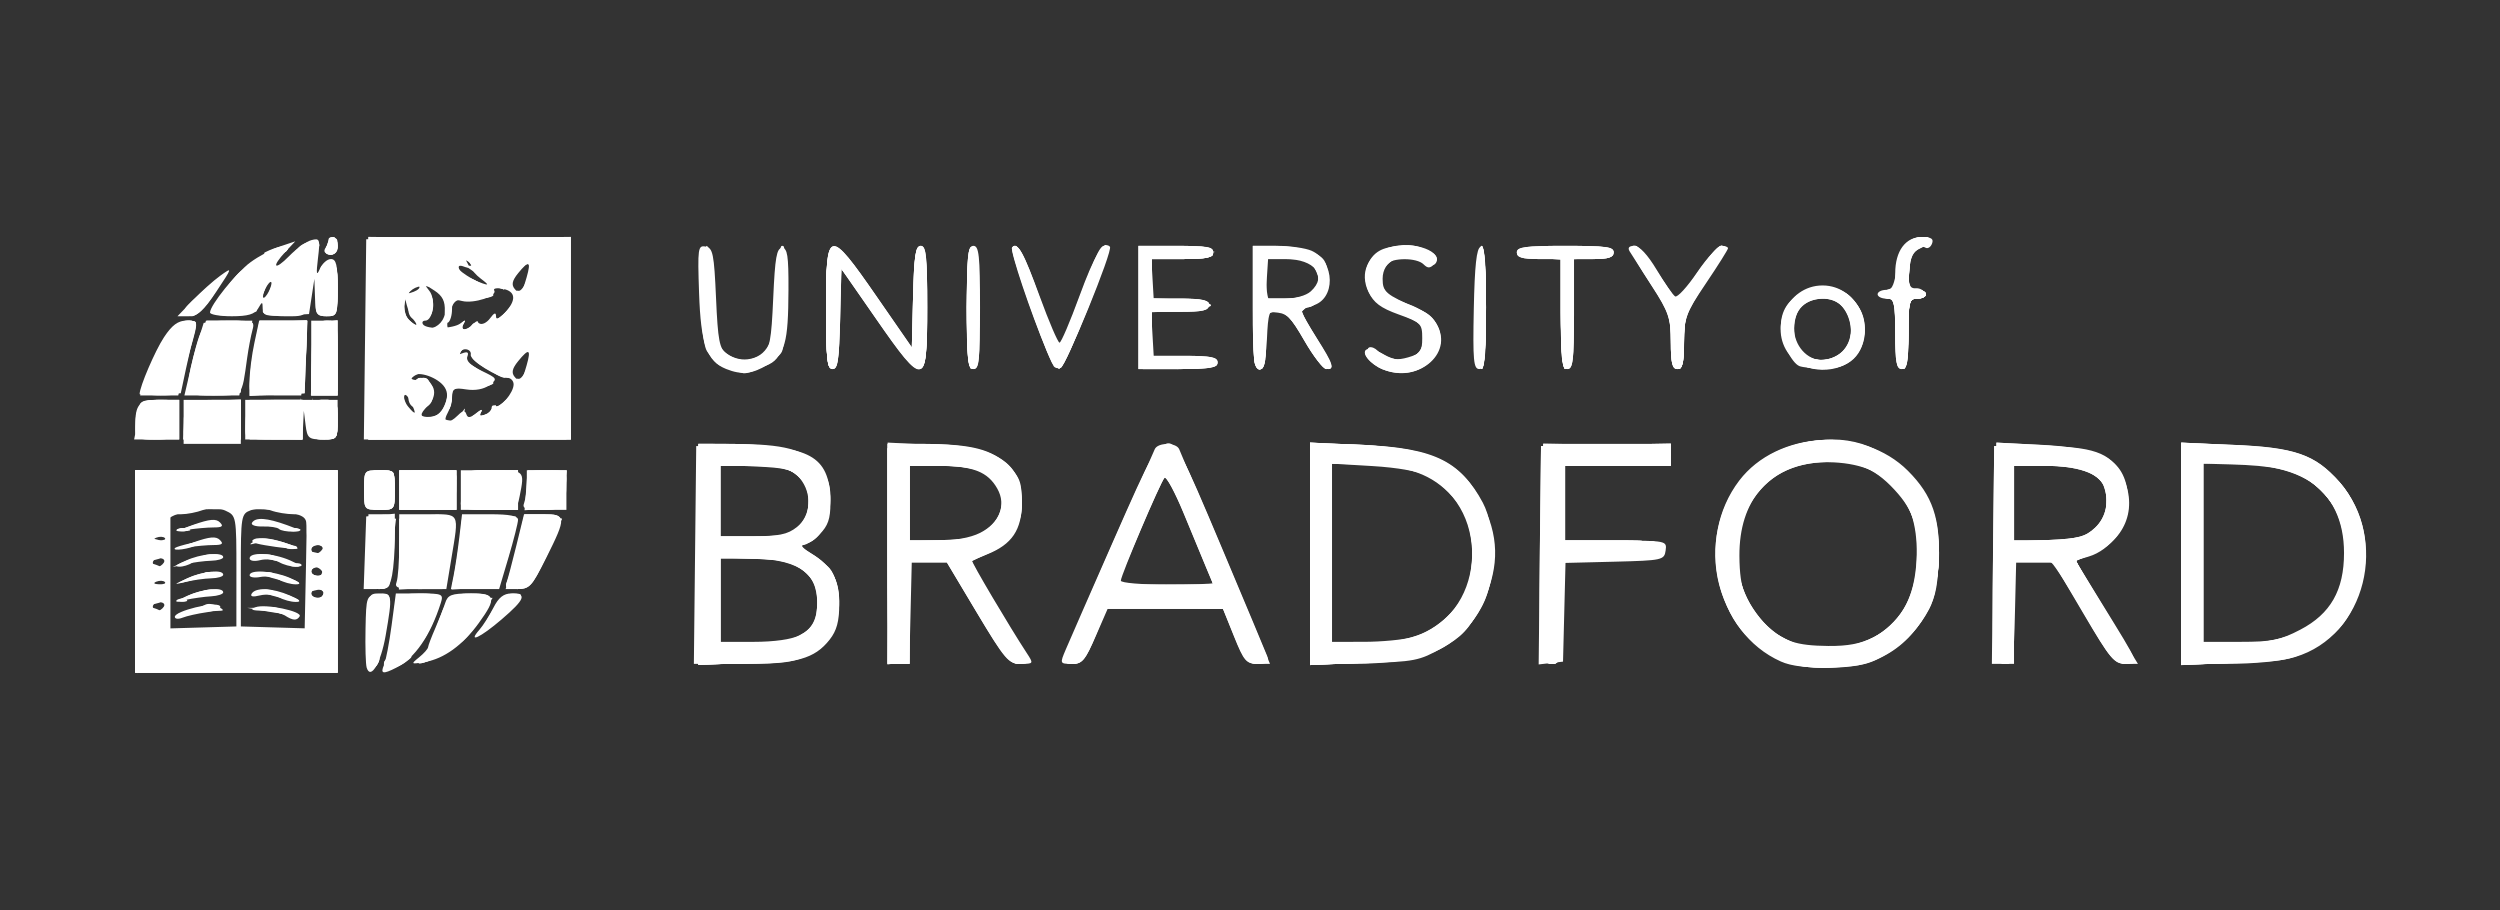 <?xml version="1.0" encoding="UTF-8" standalone="no"?>
<!-- Created with Inkscape (http://www.inkscape.org/) -->

<svg
   xmlns:dc="http://purl.org/dc/elements/1.1/"
   xmlns:cc="http://creativecommons.org/ns#"
   xmlns:rdf="http://www.w3.org/1999/02/22-rdf-syntax-ns#"
   xmlns:svg="http://www.w3.org/2000/svg"
   xmlns="http://www.w3.org/2000/svg"
   xmlns:sodipodi="http://sodipodi.sourceforge.net/DTD/sodipodi-0.dtd"
   xmlns:inkscape="http://www.inkscape.org/namespaces/inkscape"
   width="250"
   height="91"
   viewBox="0 0 250 91"
   id="svg2"
   version="1.1"
   inkscape:version="0.92.2 (5c3e80d, 2017-08-06)"
   sodipodi:docname="universityofbradford.svg"
   inkscape:export-filename="C:\Users\Amy\Desktop\Assets\arup.png"
   inkscape:export-xdpi="90"
   inkscape:export-ydpi="90">
  <rect x="0" y="0" width="250" height="91" fill="#333333" stroke="none"/>
  <defs
     id="defs4" />
  <sodipodi:namedview
     id="base"
     pagecolor="#ffffff"
     bordercolor="#666666"
     borderopacity="1.0"
     inkscape:pageopacity="0.0"
     inkscape:pageshadow="2"
     inkscape:zoom="1.9799"
     inkscape:cx="183.26"
     inkscape:cy="27.908"
     inkscape:document-units="px"
     inkscape:current-layer="layer1"
     showgrid="false"
     inkscape:window-width="1920"
     inkscape:window-height="1001"
     inkscape:window-x="-9"
     inkscape:window-y="-9"
     inkscape:window-maximized="1"
     units="px" />
  <g
     inkscape:label="Layer 1"
     inkscape:groupmode="layer"
     id="layer1"
     transform="translate(0,-961.4)">
    <rect
       style="opacity:0.001;fill:none;fill-opacity:1;stroke:none;stroke-width:2.5;stroke-linecap:round;stroke-linejoin:round;stroke-miterlimit:4;stroke-dasharray:none;stroke-dashoffset:0;stroke-opacity:1"
       id="rect4175"
       width="250"
       height="91"
       x="0"
       y="961.4" />
    <g
       id="g865"
       style="fill:#ffffff"
       transform="matrix(0.44,0,0,0.44,64.17,614.499)">
      <path
         style="fill:#ffffff;fill-opacity:1"
         d="m -115.109,918.286 v -23 h 23 23 v 23 23 h -23 -23 z m 22.996,-0.089 c 0.004,-12.455 -0.023,-12.602 -2.492,-13.727 -1.706,-0.777 -3.31,-0.828 -5.065,-0.161 -1.413,0.537 -3.665,0.977 -5.004,0.977 h -2.435 v 12.971 12.971 l 7.496,-0.221 7.496,-0.221 0.004,-12.589 z m -13.996,10.404 c 0,-1.333 9.15,-3.565 10.221,-2.493 0.533,0.533 -0.655,1.12 -2.911,1.441 -2.096,0.298 -4.598,0.859 -5.56,1.247 -0.963,0.388 -1.75,0.301 -1.75,-0.194 z m 2.865,-4.767 c 3.532,-1.624 8.135,-2.076 8.135,-0.797 0,0.412 -1.238,0.819 -2.75,0.903 -1.512,0.084 -4.1,0.443 -5.75,0.797 -2.975,0.639 -2.972,0.631 0.365,-0.903 z m 0,-3.998 c 3.531,-1.626 8.135,-2.078 8.135,-0.799 0,0.412 -1.238,0.78 -2.75,0.817 -1.512,0.037 -4.1,0.397 -5.75,0.799 -2.918,0.712 -2.908,0.69 0.365,-0.817 z m -0.365,-3.999 c 3.19,-1.553 8.5,-2.053 8.5,-0.801 0,0.412 -1.238,0.78 -2.75,0.817 -1.512,0.037 -4.1,0.377 -5.75,0.756 l -3,0.688 z m 1.791,-4.183 c 3.632,-1.278 5.072,-1.405 5.95,-0.527 0.878,0.878 0.536,1.159 -1.416,1.159 -1.416,0 -4.094,0.237 -5.95,0.527 -2.669,0.417 -2.373,0.174 1.416,-1.159 z m 0,-4 c 3.632,-1.278 5.072,-1.405 5.95,-0.527 0.878,0.878 0.536,1.159 -1.416,1.159 -1.416,0 -4.094,0.237 -5.95,0.527 -2.669,0.417 -2.373,0.174 1.416,-1.159 z m 25.709,10.603 v -12.971 h -2.935 c -1.614,0 -3.977,-0.393 -5.25,-0.872 -1.273,-0.48 -3.328,-0.494 -4.565,-0.032 -2.172,0.811 -2.25,1.28 -2.246,13.622 l 0.004,12.782 7.496,0.221 7.496,0.221 z m -5,10.029 c -0.825,-0.533 -3.075,-1.008 -5,-1.055 -2.53,-0.062 -2.989,-0.287 -1.658,-0.811 2.165,-0.852 10.74,0.923 10.028,2.076 -0.638,1.032 -1.533,0.976 -3.37,-0.211 z m -1.322,-4.121 c -1.002,-0.583 -2.953,-0.776 -4.334,-0.43 -1.62,0.407 -2.283,0.261 -1.869,-0.41 0.911,-1.474 4.723,-1.289 8.66,0.421 2.332,1.012 2.751,1.464 1.365,1.47 -1.1,0.005 -2.82,-0.468 -3.822,-1.051 z m -0.017,-4.009 c -1.012,-0.588 -2.924,-0.862 -4.25,-0.608 -1.326,0.253 -2.411,0.073 -2.411,-0.4 0,-1.361 5.442,-1.004 9.135,0.6 2.332,1.012 2.751,1.464 1.365,1.47 -1.1,0.005 -2.828,-0.472 -3.839,-1.06 z m 0.017,-3.991 c -1.002,-0.583 -2.915,-0.786 -4.25,-0.451 -1.381,0.346 -2.428,0.17 -2.428,-0.41 0,-1.496 5.258,-1.241 9.135,0.442 2.332,1.012 2.751,1.464 1.365,1.47 -1.1,0.005 -2.82,-0.468 -3.822,-1.051 z m -3.178,-3.839 c -2.864,-0.484 -3.535,-0.888 -2.364,-1.421 0.9,-0.41 3.825,-0.073 6.5,0.748 5.062,1.555 3.033,1.885 -4.136,0.673 z m 3.181,-3.693 c -0.359,-0.359 -2.017,-0.614 -3.685,-0.566 -1.668,0.047 -2.772,-0.334 -2.455,-0.847 0.809,-1.309 3.301,-1.141 7.959,0.538 3.348,1.206 3.579,1.448 1.417,1.485 -1.421,0.024 -2.877,-0.25 -3.236,-0.609 z m -26.181,17.653 c 0.34,-0.55 -0.084,-1 -0.941,-1 -0.857,0 -1.559,0.45 -1.559,1 0,0.55 0.423,1 0.941,1 0.518,0 1.219,-0.45 1.559,-1 z m 36.5,-3 c 0,-0.55 -0.675,-1 -1.5,-1 -0.825,0 -1.5,0.45 -1.5,1 0,0.55 0.675,1 1.5,1 0.825,0 1.5,-0.45 1.5,-1 z M -108.38,920.682 c -0.332,-0.332 -1.195,-0.368 -1.917,-0.079 -0.798,0.319 -0.561,0.556 0.604,0.604 1.054,0.043 1.645,-0.193 1.312,-0.525 z m 35.771,-2.396 c -0.34,-0.55 -1.041,-1 -1.559,-1 -0.518,0 -0.941,0.45 -0.941,1 0,0.55 0.702,1 1.559,1 0.857,0 1.281,-0.45 0.941,-1 z m -36,-2 c 0.34,-0.55 -0.084,-1 -0.941,-1 -0.857,0 -1.559,0.45 -1.559,1 0,0.55 0.423,1 0.941,1 0.518,0 1.219,-0.45 1.559,-1 z m 36,-3 c 0.34,-0.55 -0.084,-1 -0.941,-1 -0.857,0 -1.559,0.45 -1.559,1 0,0.55 0.423,1 0.941,1 0.518,0 1.219,-0.45 1.559,-1 z M -108.38,910.682 c -0.332,-0.332 -1.195,-0.368 -1.917,-0.079 -0.798,0.319 -0.561,0.556 0.604,0.604 1.054,0.043 1.645,-0.193 1.312,-0.525 z m 45.875,29.467 c -0.231,-0.749 -0.349,-4.738 -0.262,-8.863 0.156,-7.394 0.197,-7.504 2.908,-7.816 3.199,-0.368 3.281,0.102 1.655,9.441 -1.081,6.206 -3.411,10.128 -4.301,7.238 z m 3.939,-0.613 c 0.416,-0.963 1.192,-5.013 1.724,-9 l 0.967,-7.25 h 5.45 c 5.132,0 5.41,0.126 4.764,2.163 -2.349,7.401 -5.881,12.53 -10.133,14.715 -3.021,1.552 -3.654,1.409 -2.773,-0.628 z m 317.457,-0.79 c -14.785,-6.597 -19.645,-27.748 -9.447,-41.119 8.646,-11.335 28.09,-12.463 38.33,-2.223 5.63,5.63 7.418,10.919 6.976,20.64 -0.304,6.685 -0.824,8.651 -3.386,12.794 -1.875,3.033 -4.888,6.047 -7.92,7.922 -4.236,2.62 -5.979,3.061 -12.974,3.287 -5.645,0.182 -9.135,-0.21 -11.58,-1.301 z m 21.039,-5.48 c 5.661,-2.888 9.246,-8.772 9.772,-16.036 0.638,-8.82 -0.424,-12.569 -4.953,-17.483 -4.823,-5.232 -9.119,-6.827 -16.873,-6.267 -11.744,0.849 -18.468,8.637 -18.397,21.305 0.043,7.671 1.451,11.309 6.073,15.693 3.9,3.698 6.794,4.67 14.129,4.744 4.436,0.045 7.457,-0.532 10.249,-1.956 z m -330.539,4.548 c 1.1,-0.888 2.027,-1.933 2.061,-2.322 0.033,-0.389 0.767,-2.321 1.631,-4.294 0.864,-1.973 1.879,-4.56 2.257,-5.75 0.581,-1.832 1.441,-2.163 5.619,-2.163 5.879,0 6.175,0.984 2.022,6.719 -3.639,5.024 -7.937,8.132 -12.255,8.861 -3.2,0.541 -3.254,0.499 -1.334,-1.051 z m 62.733,-23.279 0.267,-24.75 10.5,9.6e-4 c 15.819,10e-4 20,2.718 20,12.995 0,3.545 -0.561,5.156 -2.455,7.05 -1.35,1.35 -3.038,2.456 -3.75,2.458 -0.713,0.002 0.115,0.864 1.838,1.914 4.742,2.891 6.367,5.87 6.367,11.67 0,3.761 -0.582,5.883 -2.168,7.899 -3.442,4.376 -7.531,5.514 -19.817,5.514 H 11.856 Z m 23.696,18.287 c 3.212,-1.661 4.072,-3.328 4.072,-7.896 0,-6.674 -4.976,-9.624 -16.25,-9.635 l -5.75,-0.006 v 9.5 9.5 h 7.55 c 4.67,0 8.629,-0.558 10.379,-1.463 z m -0.563,-24.61 c 3.219,-2.532 3.553,-7.572 0.733,-11.055 -1.656,-2.045 -2.95,-2.397 -10,-2.717 L 17.891,894.074 v 8.106 8.106 h 7.365 c 5.937,0 7.876,-0.402 10,-2.073 z m 20.635,6.073 v -25 l 8.25,0.024 c 10.903,0.032 15.431,1.196 19.162,4.927 2.688,2.688 3.088,3.787 3.088,8.488 0,6.092 -2.245,9.425 -7.849,11.654 -1.733,0.689 -3.286,1.348 -3.451,1.463 -0.271,0.19 8.454,14.934 12.415,20.98 1.593,2.431 1.574,2.465 -1.387,2.465 -2.764,0 -3.546,-0.912 -9.865,-11.495 l -6.863,-11.495 -4.25,-0.005 -4.25,-0.005 v 11.5 11.5 h -2.5 -2.5 z m 20.989,-4.752 c 4.459,-2.235 6.055,-6.298 3.947,-10.052 -2.156,-3.842 -5.523,-5.165 -13.187,-5.182 l -6.75,-0.015 v 8.5 8.5 l 6.25,-0.002 c 3.95,-9.8e-4 7.534,-0.645 9.739,-1.75 z m 19.491,26.502 c 0.758,-1.788 5.634,-12.925 10.836,-24.75 8.979,-20.413 9.595,-21.5 12.178,-21.5 2.6,0 3.147,1.013 12.416,23 5.333,12.65 9.995,23.788 10.361,24.75 0.538,1.414 0.116,1.75 -2.197,1.75 -2.578,0 -3.111,-0.621 -5.362,-6.25 l -2.499,-6.25 -12.985,-0.278 -12.985,-0.278 -2.844,6.528 c -2.503,5.746 -3.171,6.528 -5.57,6.528 -2.692,0 -2.709,-0.041 -1.348,-3.25 z m 31.96,-18.5 c -0.873,-2.062 -3.21,-7.697 -5.193,-12.52 -1.984,-4.824 -3.929,-8.424 -4.324,-8 -0.927,0.995 -9.923,22.181 -9.923,23.368 0,0.496 4.731,0.902 10.513,0.902 h 10.513 z m 23.56,-3.284 v -25.24 l 11.75,0.5 c 16.913,0.72 22.912,3.793 27.867,14.274 3.536,7.48 3.261,14.643 -0.867,22.556 -2.712,5.2 -4.16,6.745 -8.75,9.337 -5.18,2.926 -6.213,3.127 -17.75,3.459 l -12.25,0.353 z m 23.219,18.99 c 16.436,-4.565 18.58,-28.583 3.281,-36.747 -1.808,-0.965 -6.674,-1.821 -12.251,-2.155 l -9.251,-0.554 6.8e-4,20.25 6.8e-4,20.25 7.25,-0.006 c 3.987,-0.003 8.924,-0.47 10.969,-1.038 z m 29.013,-18.638 0.268,-24.818 14.75,-0.277 14.75,-0.277 v 2.527 2.527 h -12 -12 v 8.5 8.5 h 11.57 c 11.426,0 11.566,0.028 11.25,2.25 -0.307,2.161 -0.764,2.261 -11.537,2.532 l -11.218,0.282 -0.282,11.218 -0.282,11.218 -2.768,0.318 -2.768,0.318 z m 103,-0.068 0.267,-24.75 10.5,0.031 c 11.857,0.035 15.901,1.443 18.483,6.436 3.972,7.681 0.716,15.503 -7.719,18.545 l -2.807,1.012 5.911,9.597 c 8.958,14.544 8.699,13.879 5.417,13.876 -2.492,-0.003 -3.499,-1.214 -9.557,-11.5 l -6.772,-11.497 h -4.478 -4.478 v 11.5 11.5 h -2.517 -2.517 z m 23.191,-6.178 c 2.53,-2.376 3.286,-6.06 1.955,-9.527 -1.109,-2.891 -5.96,-4.545 -13.329,-4.545 h -7.05 v 8.606 8.606 l 7.924,-0.36 c 6.721,-0.305 8.315,-0.727 10.5,-2.78 z m 19.576,5.805 v -25.123 l 11.75,0.471 c 14.029,0.562 18.662,2.165 24.09,8.331 11.598,13.176 6.116,35.113 -9.967,39.889 -3.26,0.968 -9.132,1.555 -15.555,1.555 h -10.319 z m 27.063,17.359 c 6.878,-3.593 9.937,-8.96 9.937,-17.433 0,-7.337 -2.652,-12.887 -7.77,-16.258 -4.062,-2.676 -8.356,-3.6 -17.982,-3.87 l -6.251,-0.175 10e-4,20.25 0.001,20.25 h 8.386 c 7.216,0 9.124,-0.386 13.677,-2.764 z m -413.838,0.014 c 0.844,-0.963 2.275,-3.212 3.181,-5 1.189,-2.347 2.333,-3.25 4.121,-3.25 3.587,0 3.076,1.329 -2.276,5.916 -4.821,4.133 -7.826,5.528 -5.026,2.334 z m -26.015,-17.5 0.29,-8.25 3.25,-0.313 3.25,-0.313 v 5.438 c 0,2.991 -0.281,6.845 -0.625,8.563 -0.528,2.643 -1.075,3.125 -3.54,3.125 h -2.915 z m 7.183,6.668 c 0.334,-0.87 0.607,-4.695 0.607,-8.5 v -6.918 h 6.5 c 7.416,0 7.109,-0.576 5.353,10.057 l -1.147,6.943 h -5.96 c -5.024,0 -5.865,-0.248 -5.353,-1.582 z m 12.996,-1.615 c 0.352,-1.758 0.92,-5.583 1.263,-8.5 l 0.623,-5.303 h 6.362 c 4.421,0 6.363,0.381 6.365,1.25 0.002,0.688 -0.964,4.513 -2.146,8.5 l -2.149,7.25 h -5.479 -5.479 z m 11.933,1.947 c 0.269,-0.688 1.289,-4.513 2.266,-8.5 l 1.778,-7.25 h 4.317 c 5.343,0 5.388,0.591 0.748,9.866 -3.241,6.478 -3.846,7.134 -6.583,7.134 -2.005,0 -2.851,-0.418 -2.526,-1.25 z m -32.322,-21.25 c 0,-4.476 0.019,-4.5 3.5,-4.5 3.481,0 3.5,0.024 3.5,4.5 0,4.476 -0.019,4.5 -3.5,4.5 -3.481,0 -3.5,-0.024 -3.5,-4.5 z m 8,0 v -4.5 h 6.5 6.5 v 4.5 4.5 h -6.5 -6.5 z m 14,0 v -4.5 h 7 c 7.547,0 7.55,0.002 6.375,5.875 -0.622,3.108 -0.66,3.125 -7,3.125 h -6.375 z m 14.393,2.918 c 0.334,-0.87 0.607,-2.895 0.607,-4.5 0,-2.792 0.195,-2.918 4.5,-2.918 h 4.5 v 4.5 4.5 h -5.107 c -4.246,0 -5.005,-0.267 -4.5,-1.582 z m -77.393,-18.418 v -5 h 6.5 6.5 v 5 5 h -6.5 -6.5 z m -11,1.082 c 0,-5.165 0.845,-6.082 5.607,-6.082 h 4.393 v 4.5 4.5 h -5 c -4.858,0 -5,-0.083 -5,-2.918 z m 25,-1.582 v -4.5 h 10.5 10.5 v 4.5 c 0,4.46 -0.03,4.5 -3.437,4.5 -3.128,0 -3.473,-0.292 -3.84,-3.25 l -0.403,-3.25 -0.16,3.25 -0.16,3.25 h -6.5 -6.5 z m 27.231,-18.25 0.269,-22.75 23.25,-0.268 23.25,-0.268 v 23.018 23.018 h -23.519 -23.519 z m 21.117,17.259 c 1.12,-1.12 1.595,-1.183 1.909,-0.25 0.316,0.94 0.868,0.877 2.272,-0.259 1.036,-0.838 1.526,-0.954 1.111,-0.261 -0.505,0.841 -0.246,1.048 0.808,0.643 0.854,-0.328 1.552,-1.024 1.552,-1.548 0,-0.524 0.37,-0.724 0.822,-0.444 1.072,0.662 4.178,-2.981 4.178,-4.901 0,-0.819 -0.649,-1.489 -1.443,-1.489 -2.14,0 -8.636,-4.063 -8.039,-5.029 0.861,-1.392 -1.61,-2.279 -2.855,-1.025 -0.887,0.894 -0.745,1.013 0.598,0.502 1.264,-0.481 1.608,-0.272 1.22,0.741 -0.353,0.92 0.77,2.037 3.22,3.206 3.625,1.729 3.69,1.847 1.78,3.271 -1.232,0.918 -3.211,1.285 -5.231,0.969 -2.754,-0.431 -3.25,-0.203 -3.25,1.494 0,1.102 -0.466,2.873 -1.035,3.937 -1.247,2.33 0.223,2.604 2.383,0.443 z m -3.131,-2.087 c 0.832,-1.827 0.869,-3.065 0.125,-4.25 -1.399,-2.23 -6.05,-3.865 -7.336,-2.579 -0.645,0.645 -0.04,0.97 1.755,0.945 3.251,-0.046 4.283,3.274 1.792,5.765 -2.067,2.067 -1.958,2.696 0.468,2.696 1.202,0 2.498,-1.045 3.196,-2.578 z m -7.561,-0.89 c -0.636,-1.357 -1.311,-2.017 -1.5,-1.466 -0.189,0.551 0.203,1.661 0.872,2.467 1.756,2.115 1.946,1.812 0.628,-1.001 z m 26.305,-8.397 c 1.064,-3.711 0.524,-3.955 -1.964,-0.886 -1.321,1.63 -1.533,2.601 -0.768,3.524 1.308,1.578 1.605,1.292 2.732,-2.638 z m -15.019,-9.522 c 1.099,-0.849 1.264,-0.817 0.691,0.136 -0.413,0.688 -0.301,1.25 0.249,1.25 0.55,0 1.283,-0.457 1.628,-1.016 0.345,-0.559 1.115,-0.715 1.711,-0.347 0.595,0.368 1.689,-0.161 2.431,-1.175 0.922,-1.261 1.348,-1.408 1.348,-0.464 0,0.917 0.67,0.66 2,-0.767 2.692,-2.889 2.519,-4.898 -0.47,-5.469 -1.358,-0.26 -2.231,-0.086 -1.94,0.385 0.786,1.272 -4.657,3.054 -7.301,2.39 -1.921,-0.482 -2.289,-0.179 -2.289,1.886 0,1.353 -0.404,2.709 -0.897,3.014 -0.493,0.305 -0.831,-0.838 -0.75,-2.54 0.109,-2.293 -0.501,-3.519 -2.353,-4.734 -2.353,-1.543 -2.42,-1.538 -1.138,0.086 1.484,1.881 0.806,6.751 -0.94,6.751 -0.572,0 -0.808,0.375 -0.525,0.833 0.759,1.228 6.874,1.071 8.545,-0.22 z m -10.712,-0.864 c -0.558,-0.688 -1.236,-2.15 -1.506,-3.25 -0.482,-1.959 -0.494,-1.958 -0.608,0.05 -0.064,1.127 0.424,2.59 1.084,3.25 1.581,1.581 2.325,1.545 1.03,-0.05 z m 1.296,-7.557 c -0.308,-0.308 -1.115,-6.4e-4 -1.793,0.683 -0.98,0.988 -0.865,1.102 0.56,0.56 0.986,-0.376 1.541,-0.935 1.233,-1.243 z m 24.435,-2.057 c 1.064,-3.711 0.524,-3.955 -1.964,-0.886 -1.321,1.63 -1.533,2.601 -0.768,3.524 1.308,1.578 1.605,1.292 2.732,-2.638 z m -10.461,0.289 c -1.1,-0.831 -2,-1.904 -2,-2.385 0,-0.48 -0.41,-1.249 -0.91,-1.707 -0.54,-0.494 -0.575,-0.255 -0.086,0.587 0.608,1.048 0.402,1.258 -0.789,0.801 -1.057,-0.406 -1.445,-0.181 -1.126,0.65 0.268,0.698 1.707,1.752 3.199,2.343 3.76,1.488 4.008,1.446 1.712,-0.289 z m -77.5,26.255 c 0,-1.659 3.514,-9.842 5.553,-12.931 1.804,-2.734 3.178,-3.75 5.07,-3.75 2.349,0 2.522,0.26 1.829,2.75 -0.421,1.512 -1.291,5.225 -1.933,8.25 l -1.167,5.5 -4.676,0.305 c -2.572,0.168 -4.676,0.112 -4.676,-0.124 z m 11.519,-5.433 c 2.598,-11.137 2.687,-11.247 9.073,-11.247 5.367,0 5.611,0.11 5.024,2.25 -0.339,1.238 -0.87,4.05 -1.18,6.25 -1.265,8.999 -0.804,8.5 -7.867,8.5 h -6.392 z m 13.481,2.349 c 0,-1.924 0.487,-5.771 1.083,-8.548 l 1.083,-5.049 h 5.458 5.458 l -0.29,8.25 -0.29,8.25 -6.25,0.298 -6.25,0.298 z m 14,-5.097 v -8.5 h 3 3 v 8.5 8.5 h -3 -3 z m 94.308,2.49 c -4.402,-1.773 -5.763,-5.589 -6.163,-17.277 -0.349,-10.204 -0.254,-10.881 1.491,-10.548 1.651,0.315 1.921,1.647 2.364,11.679 0.429,9.711 0.776,11.525 2.441,12.74 1.068,0.779 2.894,1.416 4.059,1.416 1.165,0 2.991,-0.637 4.059,-1.416 1.665,-1.215 2.012,-3.029 2.441,-12.75 0.405,-9.186 0.784,-11.334 2,-11.334 1.231,0 1.493,1.706 1.463,9.5 -0.047,12.065 -0.751,14.595 -4.74,17.027 -3.462,2.111 -5.937,2.364 -9.415,0.963 z m 149.157,0.058 c -1.119,-0.454 -2.603,-1.51 -3.299,-2.348 -1.925,-2.319 0.34,-3.07 3.337,-1.107 1.977,1.295 3.293,1.467 5.778,0.754 2.825,-0.81 3.219,-1.345 3.219,-4.374 0,-3.264 -0.289,-3.555 -5.342,-5.371 -4.111,-1.478 -5.694,-2.659 -6.87,-5.125 -2.089,-4.381 -0.167,-8.524 4.686,-10.098 5.404,-1.752 12.971,1.074 10.226,3.819 -0.933,0.933 -1.467,0.933 -2.4,0 -1.55,-1.55 -7.05,-1.55 -8.6,0 -1.608,1.608 -1.522,5.288 0.155,6.68 0.745,0.619 3.088,1.725 5.206,2.458 2.118,0.733 4.706,2.478 5.751,3.878 4.955,6.636 -3.385,14.263 -11.846,10.833 z M 41.891,858.286 c 0,-18.101 0.621,-18.235 11.527,-2.488 l 7.973,11.512 0.282,-11.512 c 0.228,-9.328 0.56,-11.512 1.75,-11.512 1.221,0 1.468,2.357 1.468,14 0,18.239 -0.71,18.397 -11.624,2.599 l -7.876,-11.401 -0.282,11.401 c -0.228,9.231 -0.561,11.401 -1.75,11.401 -1.221,0 -1.468,-2.357 -1.468,-14 z m 32,0 c 0,-11.778 0.238,-14 1.5,-14 1.262,0 1.5,2.222 1.5,14 0,11.778 -0.238,14 -1.5,14 -1.262,0 -1.5,-2.222 -1.5,-14 z m 18.158,9.833 c -3.603,-8.473 -8.438,-22.886 -7.869,-23.455 1.28,-1.28 2.583,1.023 6.27,11.088 2.122,5.794 4.153,10.534 4.512,10.534 0.36,0 2.403,-4.782 4.542,-10.626 3.428,-9.37 5.451,-12.644 6.91,-11.185 0.785,0.785 -9.993,27.134 -11.274,27.561 -0.72,0.24 -2.028,-1.418 -3.091,-3.917 z m 20.842,-9.833 v -14 h 8.5 c 6.889,0 8.5,0.284 8.5,1.5 0,1.19 -1.444,1.5 -7,1.5 h -7 v 4.454 4.454 l 6.75,0.296 c 3.712,0.163 6.75,0.746 6.75,1.296 0,0.55 -3.038,1.133 -6.75,1.296 l -6.75,0.296 v 4.954 4.954 h 7.5 c 6,0 7.5,0.3 7.5,1.5 0,1.222 -1.667,1.5 -9,1.5 h -9 z m 26,0 v -14 h 5.453 c 2.999,0 6.569,0.508 7.932,1.13 5.396,2.458 5.5,11.108 0.15,12.451 -1.394,0.35 -2.524,0.925 -2.51,1.278 0.014,0.353 1.589,3.096 3.5,6.095 3.792,5.953 4.132,7.046 2.187,7.046 -0.708,0 -2.969,-2.925 -5.025,-6.5 -3.015,-5.242 -4.218,-6.5 -6.213,-6.5 -2.379,0 -2.475,0.251 -2.475,6.5 0,5.111 -0.321,6.5 -1.5,6.5 -1.262,0 -1.5,-2.222 -1.5,-14 z m 13.171,-3.655 c 3.898,-3.528 0.913,-7.345 -5.743,-7.345 h -4.429 v 4.5 4.5 h 4.171 c 2.478,0 4.914,-0.672 6,-1.655 z m 37.051,3.987 c 0.2,-9.841 0.628,-13.784 1.528,-14.083 0.96,-0.319 1.25,2.847 1.25,13.668 0,11.967 -0.23,14.083 -1.528,14.083 -1.31,0 -1.488,-1.952 -1.25,-13.668 z m 19.778,1.168 v -12.5 h -5 c -3.778,0 -5,-0.367 -5,-1.5 0,-1.242 1.889,-1.5 11,-1.5 9.111,0 11,0.258 11,1.5 0,1.111 -1.167,1.5 -4.5,1.5 h -4.5 v 12.5 c 0,10.444 -0.247,12.5 -1.5,12.5 -1.253,0 -1.5,-2.056 -1.5,-12.5 z m 25,6.425 c 0,-5.457 -0.437,-6.753 -4.302,-12.75 -2.366,-3.671 -4.643,-7.238 -5.059,-7.925 -0.496,-0.82 -0.129,-1.25 1.068,-1.25 1.146,0 3.042,2.034 5.092,5.461 1.797,3.004 3.677,5.715 4.179,6.025 0.502,0.31 2.754,-2.147 5.004,-5.461 2.25,-3.314 4.75,-6.025 5.554,-6.025 0.805,0 1.463,0.245 1.463,0.545 0,0.3 -2.25,3.88 -5,7.955 -4.631,6.864 -5,7.855 -5,13.455 0,4.707 -0.332,6.045 -1.5,6.045 -1.169,0 -1.5,-1.342 -1.5,-6.075 z m 27.452,3.429 c -5.595,-6.037 -1.149,-16.354 7.048,-16.354 8.213,0 12.806,10.785 7.045,16.545 -3.576,3.576 -10.691,3.48 -14.093,-0.191 z m 11.548,-1.354 c 4.182,-4.182 1.428,-12 -4.228,-12 -4.195,0 -6.772,2.533 -6.772,6.655 0,4.009 2.953,7.345 6.5,7.345 1.375,0 3.4,-0.9 4.5,-2 z m 12,-4 c 0,-7.333 -0.167,-8 -2,-8 -1.1,0 -2,-0.45 -2,-1 0,-0.55 0.9,-1 2,-1 1.647,0 2,-0.667 2,-3.777 0,-5.048 2.326,-8.223 6.025,-8.223 2.173,0 2.766,0.379 2.339,1.494 -0.315,0.822 -0.996,1.233 -1.512,0.914 -1.804,-1.115 -3.851,1.864 -3.851,5.603 0,2.883 0.385,3.734 1.642,3.628 0.903,-0.076 1.841,0.424 2.083,1.111 0.261,0.741 -0.407,1.25 -1.642,1.25 -1.938,0 -2.083,0.56 -2.083,8 0,6.444 -0.292,8 -1.5,8 -1.208,0 -1.5,-1.556 -1.5,-8 z m -386.946,-7.587 c 1.895,-1.973 4.731,-4.512 6.301,-5.643 2.793,-2.011 2.774,-1.933 -0.892,3.587 -2.926,4.407 -4.306,5.643 -6.301,5.643 h -2.555 z m 3.946,2.737 c 0,-1.641 5.898,-8.97 9.182,-11.409 1.825,-1.356 4.865,-2.983 6.755,-3.616 l 3.437,-1.151 -2.187,2.327 c -3.354,3.57 -2.596,4.497 0.82,1.003 1.653,-1.691 3.926,-3.315 5.049,-3.609 1.896,-0.496 2.002,-0.199 1.478,4.135 -0.431,3.565 -0.332,4.137 0.419,2.419 0.541,-1.238 1.673,-2.25 2.515,-2.25 1.219,0 1.532,1.328 1.532,6.5 0,6.267 -0.09,6.5 -2.5,6.5 -2.252,0 -2.514,-0.421 -2.642,-4.25 l -0.142,-4.25 -0.608,4 -0.608,4 -5.25,0.302 c -4.494,0.259 -5.254,0.043 -5.28,-1.5 -0.029,-1.703 -0.087,-1.705 -1.05,-0.052 -0.754,1.294 -2.31,1.75 -5.97,1.75 -2.723,0 -4.95,-0.382 -4.95,-0.85 z m 13.969,-6.65 c 0,-0.55 -0.436,-0.325 -0.969,0.5 -0.533,0.825 -0.969,1.95 -0.969,2.5 0,0.55 0.436,0.325 0.969,-0.5 0.533,-0.825 0.969,-1.95 0.969,-2.5 z m 12.424,-8.082 c 0.334,-0.87 0.607,-1.77 0.607,-2 0,-0.23 0.45,-0.418 1,-0.418 0.55,0 1,0.9 1,2 0,1.17 -0.667,2 -1.607,2 -1.055,0 -1.398,-0.544 -1,-1.582 z"
         id="path879"
         inkscape:connector-curvature="0" />
      <path
         style="fill:#ffffff;fill-opacity:1"
         d="m -115.109,918.286 v -23 h 23 23 v 23 23 h -23 -23 z m 23.5,12.869 c 4.95,0.016 10.35,0.164 12,0.33 l 3,0.301 0.278,-13.115 0.278,-13.115 -4.278,-0.731 c -2.353,-0.402 -5.291,-0.707 -6.528,-0.677 -2.88,0.069 -7.62,0.069 -10.5,0 -5.507,-0.132 -10.75,1.405 -10.75,3.152 0,0.963 -1.012,2.086 -2.25,2.495 l -2.25,0.744 2.25,0.443 c 1.369,0.269 2.25,1.171 2.25,2.304 0,1.132 -0.881,2.034 -2.25,2.304 l -2.25,0.443 2.25,0.744 c 2.818,0.931 2.959,3.51 0.191,3.51 -1.206,0 -1.785,0.443 -1.399,1.068 0.363,0.588 1.29,0.827 2.059,0.531 0.896,-0.344 1.399,0.146 1.399,1.362 0,1.172 -0.862,2.069 -2.25,2.342 l -2.25,0.443 2.25,0.744 c 1.238,0.409 2.25,1.516 2.25,2.46 0,2.601 1.184,3.272 4.494,2.548 1.653,-0.362 7.056,-0.645 12.006,-0.629 z m -11.913,-3.727 c 1.698,-0.453 3.607,-1.144 4.242,-1.537 0.635,-0.393 1.946,-0.253 2.913,0.31 1.621,0.944 1.603,1.027 -0.242,1.065 -1.1,0.023 -3.8,0.254 -6,0.513 -3.497,0.412 -3.612,0.368 -0.913,-0.351 z m 17.913,-0.142 -4,-0.716 3.5,-0.042 c 1.925,-0.023 4.625,0.318 6,0.758 3.213,1.029 0.247,1.029 -5.5,0 z m -17.635,-3.445 c 1.851,-0.855 4.551,-1.503 6,-1.44 2.267,0.099 2.146,0.227 -0.865,0.913 -1.925,0.439 -4.625,1.087 -6,1.44 -1.618,0.415 -1.312,0.093 0.865,-0.913 z m 19.135,-0.105 c -2.953,-0.846 -3.64,-1.29 -2,-1.293 1.375,-0.002 4.075,0.602 6,1.343 4.391,1.691 1.973,1.661 -4,-0.05 z m -19.135,-3.895 c 1.851,-0.855 4.551,-1.503 6,-1.44 2.267,0.099 2.146,0.227 -0.865,0.913 -1.925,0.439 -4.625,1.087 -6,1.44 -1.618,0.415 -1.312,0.093 0.865,-0.913 z m 19.135,-0.105 c -2.953,-0.846 -3.64,-1.29 -2,-1.293 1.375,-0.002 4.075,0.602 6,1.343 4.391,1.691 1.973,1.661 -4,-0.05 z m -20.5,-3.45 c 2.749,-1.181 4.328,-1.181 2.5,0 -0.825,0.533 -2.175,0.945 -3,0.914 -0.989,-0.036 -0.819,-0.348 0.5,-0.914 z m 25.312,0.317 c 0.722,-0.289 1.584,-0.253 1.917,0.079 0.332,0.332 -0.258,0.569 -1.312,0.525 -1.165,-0.048 -1.402,-0.285 -0.604,-0.604 z m -6.312,-1.317 c -2.768,-0.704 -2.806,-0.771 -0.5,-0.866 1.375,-0.057 3.175,0.333 4,0.866 1.702,1.1 0.822,1.1 -3.5,0 z m -13.231,-0.693 c 0.973,-0.254 2.323,-0.237 3,0.037 0.677,0.274 -0.119,0.481 -1.769,0.461 -1.65,-0.02 -2.204,-0.244 -1.231,-0.498 z m -3.338,-2.734 c 2.691,-0.892 5.032,-1.133 5.96,-0.614 1.166,0.653 0.945,0.845 -0.932,0.811 -1.353,-0.025 -4.035,0.252 -5.96,0.614 -2.839,0.534 -2.663,0.381 0.932,-0.811 z m 19.174,0.342 c -1.317,-0.527 -3.342,-0.702 -4.5,-0.389 -1.843,0.498 -1.89,0.434 -0.378,-0.516 1.275,-0.801 2.976,-0.701 6.5,0.383 2.625,0.807 3.873,1.47 2.773,1.474 -1.1,0.003 -3.078,-0.425 -4.395,-0.952 z m -19.174,-4.342 c 2.691,-0.892 5.032,-1.133 5.96,-0.614 1.166,0.653 0.945,0.845 -0.932,0.811 -1.353,-0.025 -4.035,0.252 -5.96,0.614 -2.839,0.534 -2.663,0.381 0.932,-0.811 z m 21.818,0.765 c 0.688,-0.277 1.812,-0.277 2.5,0 0.688,0.277 0.125,0.504 -1.25,0.504 -1.375,0 -1.938,-0.227 -1.25,-0.504 z m -7.166,-1.645 c 0.97,-0.543 2.437,-0.543 3.654,0 1.677,0.748 1.393,0.907 -1.621,0.907 -2.711,0 -3.235,-0.234 -2.033,-0.907 z m 15.416,16.307 c 0,-0.55 -0.675,-1 -1.5,-1 -0.825,0 -1.5,0.45 -1.5,1 0,0.55 0.675,1 1.5,1 0.825,0 1.5,-0.45 1.5,-1 z m 0,-5 c 0,-0.55 -0.675,-1 -1.5,-1 -0.825,0 -1.5,0.45 -1.5,1 0,0.55 0.675,1 1.5,1 0.825,0 1.5,-0.45 1.5,-1 z m 0,-5 c 0,-0.55 -0.675,-1 -1.5,-1 -0.825,0 -1.5,0.45 -1.5,1 0,0.55 0.675,1 1.5,1 0.825,0 1.5,-0.45 1.5,-1 z m 10,25.5 c 0,-0.825 0.661,-1.5 1.469,-1.5 0.895,0 1.244,0.586 0.893,1.5 -0.317,0.825 -0.977,1.5 -1.469,1.5 -0.491,0 -0.893,-0.675 -0.893,-1.5 z m 3.638,0 c 0.347,-0.904 1.824,-1.487 3.719,-1.468 2.98,0.03 3.042,0.108 1.202,1.5 -2.592,1.961 -5.677,1.941 -4.92,-0.032 z m 318.362,0.186 c -1.925,-0.61 -5.611,-3.216 -8.191,-5.791 -13.704,-13.677 -8.297,-38.078 9.623,-43.424 10.565,-3.152 18.931,-1.243 26.12,5.959 6.169,6.181 7.94,11.456 7.221,21.507 -0.79,11.048 -7.072,19.28 -16.853,22.085 -4.378,1.256 -13.433,1.086 -17.92,-0.337 z m 20.225,-5.801 c 6.032,-3.077 9.181,-8.809 9.621,-17.507 0.695,-13.754 -5.86,-21.508 -18.736,-22.166 -8.195,-0.419 -14.224,2.307 -18.33,8.288 -3.309,4.819 -4.523,13.04 -2.846,19.263 1.193,4.426 5.79,10.481 9.452,12.449 5.872,3.155 14.271,3.024 20.838,-0.327 z m -330.725,5.115 c 0.34,-0.55 1.604,-0.968 2.809,-0.93 2.112,0.068 2.119,0.101 0.191,0.93 -2.752,1.183 -3.731,1.183 -3,0 z m 63.5,-24 v -25 l 8.25,0.024 c 11.109,0.032 15.664,1.216 19,4.939 2.038,2.275 2.75,4.113 2.75,7.103 0,4.931 -2.253,9.563 -5.09,10.463 -2.006,0.637 -1.962,0.762 0.872,2.485 4.358,2.651 6.218,5.868 6.218,10.758 0,5.855 -2.259,9.809 -6.981,12.218 -3.208,1.637 -5.896,2.01 -14.479,2.01 H 12.891 Z m 18.952,19.917 c 5.783,-1.24 8.048,-3.69 8.048,-8.705 0,-7.192 -4.574,-10.212 -15.468,-10.212 h -6.532 v 10 10 h 4.451 c 2.448,0 6.724,-0.487 9.502,-1.083 z m 3.733,-26.091 c 3.358,-3.155 3.199,-8.985 -0.32,-11.753 -2.124,-1.671 -4.063,-2.073 -10,-2.073 h -7.365 v 8 8 h 7.686 c 6.515,0 8.038,-0.331 10,-2.174 z m 20.314,6.174 v -25 h 8.057 c 15.703,0 22.443,3.862 22.443,12.86 0,5.841 -2.333,9.645 -7.299,11.9 -2.036,0.924 -3.864,1.782 -4.064,1.907 -0.199,0.124 2.613,5.108 6.25,11.075 3.637,5.967 6.613,11.167 6.613,11.554 0,0.387 -1.067,0.704 -2.371,0.704 -1.965,0 -3.606,-2.064 -9.58,-12.056 l -7.209,-12.056 -3.67,0.306 -3.67,0.306 -0.282,11.75 -0.282,11.75 h -2.468 -2.468 z m 21.723,-4.973 c 5.48,-3.341 5.693,-10.169 0.414,-13.287 -2.053,-1.213 -5.094,-1.74 -10.041,-1.74 h -7.096 v 8.5 8.5 l 6.75,-0.004 c 4.945,-0.003 7.612,-0.529 9.973,-1.969 z m 18.277,28.977 c 0,-0.548 4.694,-11.685 10.431,-24.75 9.815,-22.352 10.586,-23.755 13.064,-23.755 2.818,0 2.028,-1.628 19.54,40.25 l 3.868,9.25 h -2.775 c -2.464,0 -3.063,-0.701 -5.339,-6.25 l -2.564,-6.25 H 118.891 105.665 l -2.564,6.25 c -2.108,5.138 -2.977,6.25 -4.887,6.25 -1.278,0 -2.323,-0.448 -2.323,-0.995 z m 32.687,-20.255 c -0.737,-1.788 -3.065,-7.431 -5.173,-12.541 -2.108,-5.11 -4.179,-8.935 -4.602,-8.5 -0.423,0.435 -3.004,6.078 -5.736,12.541 l -4.967,11.75 h 10.908 10.908 z m 23.313,-3.887 v -25.137 l 11.75,0.53 c 15.992,0.721 22.623,3.882 27.527,13.12 3.039,5.725 3.025,17.356 -0.027,23.219 -4.998,9.6 -13.354,13.405 -29.431,13.405 h -9.819 z m 25.446,18.264 c 5.786,-2.559 10.27,-8.047 11.1,-13.585 1.121,-7.479 -0.241,-13.199 -4.182,-17.562 -4.539,-5.024 -10.051,-7.042 -19.898,-7.284 l -7.965,-0.196 -0.272,19.471 c -0.15,10.709 -0.027,20.11 0.273,20.892 0.747,1.947 15.358,0.736 20.945,-1.735 z m 27.004,5.602 c -0.268,-0.699 -0.367,-11.836 -0.219,-24.75 l 0.269,-23.479 14.75,-0.277 14.75,-0.277 v 2.527 2.527 h -12.5 -12.5 v 8.5 8.5 h 11.5 c 10.77,0 11.5,0.125 11.5,1.967 0,1.823 -0.825,1.988 -11.25,2.25 l -11.25,0.283 -0.282,11.75 c -0.263,10.989 -0.411,11.75 -2.281,11.75 -1.1,0 -2.219,-0.572 -2.487,-1.271 z m 103,0 c -0.268,-0.699 -0.367,-11.836 -0.219,-24.75 l 0.269,-23.479 10.5,0.063 c 15.08,0.09 20,3.375 20,13.353 0,4.795 -4.2,10.26 -8.976,11.681 l -3.038,0.904 5.101,8.5 c 2.805,4.675 5.995,9.963 7.089,11.75 l 1.988,3.25 -2.832,-0.008 c -2.549,-0.007 -3.46,-1.098 -9.123,-10.912 -3.46,-5.997 -6.918,-11.424 -7.685,-12.06 -0.766,-0.636 -2.885,-1.013 -4.709,-0.838 l -3.315,0.318 -0.282,11.75 c -0.263,10.989 -0.411,11.75 -2.281,11.75 -1.1,0 -2.219,-0.572 -2.487,-1.271 z m 22.974,-29.658 c 2.53,-2.376 3.286,-6.06 1.955,-9.527 -1.109,-2.891 -5.96,-4.545 -13.329,-4.545 h -7.05 v 8.606 8.606 l 7.924,-0.36 c 6.721,-0.305 8.315,-0.727 10.5,-2.78 z m 19.576,5.912 v -25.258 l 11.75,0.512 c 14.087,0.614 18.727,2.226 24.15,8.386 5.952,6.762 7.596,15.9 4.502,25.016 -2.242,6.604 -4.845,9.739 -10.769,12.973 -4.653,2.54 -6.274,2.84 -17.382,3.215 l -12.25,0.414 z m 19,19.959 c 10.666,-1.71 16.28,-6.755 18.037,-16.207 0.975,-5.246 -0.575,-12.442 -3.508,-16.287 -3.666,-4.806 -9.634,-7.23 -19.779,-8.032 l -8.75,-0.692 v 21.138 21.138 l 3.75,-0.008 c 2.062,-0.004 6.675,-0.477 10.25,-1.05 z m -431,-4.943 c 0,-5.772 0.098,-6 2.561,-6 2.478,0 2.541,0.154 1.925,4.75 -0.866,6.467 -1.185,7.25 -2.955,7.25 -1.205,0 -1.531,-1.279 -1.531,-6 z m 5.52,0.75 c 0.389,-2.888 0.908,-5.588 1.153,-6 0.245,-0.412 2.443,-0.75 4.886,-0.75 3.803,0 4.441,0.293 4.441,2.04 0,1.122 -0.909,3.822 -2.02,6 -1.784,3.498 -2.438,3.96 -5.594,3.96 h -3.574 z m 8.975,3.5 c 0.39,-0.963 1.179,-3.1 1.752,-4.75 1.638,-4.712 2.695,-5.5 7.375,-5.5 5.361,0 5.47,0.943 0.843,7.25 -3.038,4.141 -3.946,4.75 -7.082,4.75 -3.03,0 -3.485,-0.276 -2.888,-1.75 z m 13.293,-5.718 c 1.968,-3.243 3.362,-4.477 5.084,-4.5 2.106,-0.028 2.218,0.16 1,1.67 -2.048,2.539 -7.27,7.235 -8.084,7.269 -0.391,0.016 0.509,-1.981 2,-4.439 z M -62.109,913.786 v -8.5 h 3 c 2.815,0 3,0.238 3,3.86 0,2.123 -0.286,5.948 -0.636,8.5 -0.553,4.032 -0.946,4.64 -3,4.64 -2.3,0 -2.364,-0.23 -2.364,-8.5 z m 7.209,0.304 0.291,-8.304 5.762,-0.3 c 4.055,-0.211 5.892,0.085 6.201,1 0.241,0.715 -0.102,4.45 -0.762,8.3 l -1.201,7 -5.291,0.304 -5.291,0.304 z m 12.292,5 c 0.336,-1.817 0.929,-5.554 1.318,-8.304 l 0.707,-5 h 5.988 5.988 l -0.315,2.925 c -0.173,1.609 -1.073,5.209 -2,8 l -1.685,5.075 -5.305,0.304 -5.305,0.304 z m 12.04,1.446 c 0.415,-0.963 1.472,-4.787 2.349,-8.5 l 1.596,-6.75 h 4.325 c 5.056,0 5.058,0.301 0.056,10.75 -2.701,5.643 -3.287,6.25 -6.036,6.25 -2.52,0 -2.914,-0.301 -2.29,-1.75 z m -32.54,-20.75 c 0,-4.476 0.019,-4.5 3.5,-4.5 3.481,0 3.5,0.024 3.5,4.5 0,4.476 -0.019,4.5 -3.5,4.5 -3.481,0 -3.5,-0.024 -3.5,-4.5 z m 8,0 v -4.5 h 6.5 6.5 v 4.5 4.5 h -6.5 -6.5 z m 14,3.125 c 0,-0.756 0.281,-2.781 0.625,-4.5 0.615,-3.074 0.72,-3.125 6.5,-3.125 h 5.875 v 4.5 4.5 h -6.5 c -4.848,0 -6.5,-0.349 -6.5,-1.375 z m 14.84,-3.08 0.361,-4.545 h 4.457 4.457 l -0.308,4.25 -0.307,4.25 -4.511,0.295 -4.511,0.295 z m -88.826,-13.795 c 0.034,-5.616 0.975,-6.75 5.603,-6.75 h 4.383 v 4.5 4.5 h -5 c -4.523,0 -4.999,-0.215 -4.986,-2.25 z m 11.179,-2 0.307,-4.25 6.25,-0.298 6.25,-0.298 v 4.548 4.548 h -6.557 -6.558 z m 13.821,2 c 0.036,-6.006 0.819,-6.75 7.103,-6.75 h 5.883 v 4.5 4.5 h -6.5 c -6.078,0 -6.499,-0.146 -6.486,-2.25 z m 14.986,-2.25 c 0,-4.333 0.111,-4.5 3,-4.5 2.889,0 3,0.167 3,4.5 0,4.333 -0.111,4.5 -3,4.5 -2.889,0 -3,-0.167 -3,-4.5 z m 13,-18.5 v -23 h 23 23 v 23 23 h -23 -23 z m 21.026,17.25 c 1.072,-1.667 1.099,-1.667 0.581,0 -0.299,0.963 -0.256,1.75 0.096,1.75 0.352,0 1.54,-0.787 2.641,-1.75 1.1,-0.963 1.672,-1.188 1.27,-0.5 -0.402,0.688 -0.277,1.25 0.278,1.25 0.555,0 1.468,-0.787 2.029,-1.75 0.561,-0.963 1.033,-1.351 1.05,-0.864 0.017,0.487 1.195,-0.278 2.619,-1.702 1.424,-1.424 2.29,-3.071 1.926,-3.661 -0.365,-0.59 -0.118,-0.949 0.548,-0.798 1.246,0.283 3.305,-5.191 2.323,-6.173 -0.515,-0.515 -2.544,1.749 -4.299,4.797 -0.629,1.092 -1.568,0.946 -4.926,-0.767 -2.282,-1.164 -4.039,-2.671 -3.905,-3.349 0.134,-0.678 -0.431,-1.233 -1.256,-1.233 -0.87,0 -1.378,0.73 -1.209,1.739 0.16,0.956 -0.208,2.756 -0.817,4 -1.049,2.14 -1.004,2.131 0.843,-0.16 l 1.951,-2.422 3.228,2.044 c 3.794,2.402 2.767,3.56 -3.089,3.479 -3.462,-0.048 -3.907,0.217 -3.907,2.324 0,1.308 -0.45,2.656 -1,2.996 -1.492,0.922 -1.207,2.5 0.45,2.5 0.798,0 1.957,-0.787 2.576,-1.75 z m -4.061,-1.184 c 2.392,-4.469 0.223,-8.066 -4.864,-8.066 -2.067,0 -4.101,2.66 -4.101,5.363 0,4.169 7.043,6.293 8.965,2.703 z m -7.5,-1.123 c -1.184,-1.917 0.474,-5.943 2.447,-5.943 2.174,0 3.393,2.464 2.543,5.141 -0.636,2.003 -3.922,2.531 -4.99,0.802 z m 7.669,-19.693 c 0.6,-1.512 1.747,-4.1 2.55,-5.75 1.352,-2.781 1.342,-2.856 -0.138,-1.025 -1.342,1.66 -1.908,1.78 -3.557,0.75 -4.531,-2.83 -8.854,0.192 -7.573,5.295 1.035,4.125 7.167,4.639 8.718,0.73 z m -7.669,-0.307 c -1.184,-1.917 0.474,-5.943 2.447,-5.943 2.174,0 3.393,2.464 2.543,5.141 -0.636,2.003 -3.922,2.531 -4.99,0.802 z m 11.482,1.807 c 1.077,-1 1.206,-1 0.641,0 -0.9,1.593 0.634,1.628 2.212,0.05 0.933,-0.933 1.2,-0.899 1.2,0.155 0,0.988 0.541,0.865 2,-0.455 1.1,-0.995 2,-1.454 2,-1.019 0,0.435 1.165,-0.374 2.589,-1.797 1.424,-1.424 2.29,-3.071 1.926,-3.661 -0.365,-0.59 -0.118,-0.949 0.548,-0.798 1.246,0.283 3.305,-5.191 2.323,-6.173 -0.525,-0.525 -2.557,1.768 -4.378,4.938 -0.736,1.281 -1.392,1.183 -4.682,-0.697 -2.104,-1.203 -3.826,-2.767 -3.826,-3.476 0,-0.709 -0.787,-1.441 -1.75,-1.627 -1.828,-0.352 -2.236,0.606 -0.985,2.31 0.404,0.55 2.409,1.851 4.456,2.892 4.565,2.321 4.017,3.608 -1.536,3.608 -3.92,0 -4.268,0.23 -5.292,3.5 -1.175,3.755 -0.094,4.707 2.553,2.25 z m -71.364,12 c 2.695,-7.837 5.728,-12.222 8.692,-12.566 3.176,-0.369 3.169,-0.404 1.261,6.229 -0.805,2.798 -1.714,6.325 -2.019,7.838 -0.505,2.502 -0.954,2.75 -4.975,2.75 h -4.42 z m 9.478,1.5 c 0.034,-1.512 0.835,-5.225 1.781,-8.25 l 1.72,-5.5 5.803,-0.302 c 5.368,-0.28 5.756,-0.156 5.182,1.653 -0.594,1.872 -2.529,12.837 -2.542,14.399 -0.003,0.412 -2.706,0.75 -6.006,0.75 -5.894,0 -5.999,-0.049 -5.939,-2.75 z m 13.939,-0.035 c 0,-1.585 0.512,-5.431 1.138,-8.548 l 1.138,-5.667 h 5.438 5.438 l -0.327,8.25 -0.327,8.25 -6.25,0.298 -6.25,0.298 z m 14.21,-5.465 c 0.288,-8.175 0.316,-8.253 3.04,-8.566 l 2.75,-0.316 v 8.566 8.566 h -3.04 -3.04 z m 94.119,1.792 c -1.744,-0.759 -3.744,-2.429 -4.444,-3.711 -1.751,-3.208 -1.864,-22.98 -0.135,-23.571 0.932,-0.319 1.28,1.818 1.368,8.406 0.065,4.858 0.404,10.167 0.754,11.797 0.854,3.984 4.989,6.322 8.81,4.982 3.788,-1.329 5.191,-5.78 5.262,-16.696 0.033,-5.129 0.47,-8.75 1.056,-8.75 1.371,0 1.299,21.572 -0.081,24.15 -0.959,1.793 -6.564,4.914 -8.637,4.81 -0.43,-0.021 -2.209,-0.66 -3.953,-1.419 z m 149.137,0.506 c -2.725,-1.105 -4.826,-3.708 -3.602,-4.464 0.528,-0.326 2.313,0.183 3.967,1.133 4.425,2.539 8.557,0.916 8.987,-3.531 0.303,-3.14 0.063,-3.388 -5.702,-5.875 -4.631,-1.998 -6.251,-3.264 -7.028,-5.491 -1.217,-3.492 -0.015,-7.252 2.799,-8.759 4.478,-2.396 14.586,-0.252 12.757,2.706 -0.454,0.734 -1.597,0.604 -3.634,-0.412 -4.263,-2.127 -8.51,-0.07 -8.51,4.12 0,3.006 0.684,3.585 7.964,6.74 10.869,4.711 3.014,18.297 -7.998,13.833 z M 41.891,858.286 c 0,-18.058 0.599,-18.184 11.5,-2.419 l 8,11.569 0.282,-11.575 c 0.228,-9.383 0.56,-11.575 1.75,-11.575 1.221,0 1.468,2.357 1.468,14 0,18.178 -0.617,18.298 -11.811,2.285 l -8.189,-11.715 v 11.715 c 0,9.747 -0.252,11.715 -1.5,11.715 -1.262,0 -1.5,-2.222 -1.5,-14 z m 32,-0.083 c 0,-10.821 0.29,-13.987 1.25,-13.668 0.9,0.299 1.328,4.242 1.528,14.083 0.238,11.716 0.06,13.668 -1.25,13.668 -1.299,0 -1.528,-2.116 -1.528,-14.083 z m 19.221,12.394 c -2.251,-4.459 -9.474,-25.392 -8.944,-25.921 1.331,-1.331 2.674,1.12 6.353,11.596 2.127,6.058 4.093,11.007 4.369,10.998 0.276,-0.009 2.345,-5.049 4.6,-11.199 3.637,-9.923 6.402,-14.503 6.402,-10.602 0,2.548 -9.5,26.16 -10.682,26.549 -0.65,0.214 -1.594,-0.425 -2.096,-1.421 z m 19.779,-12.311 v -14 h 8.5 c 6.889,0 8.5,0.284 8.5,1.5 0,1.19 -1.444,1.5 -7,1.5 h -7 v 4.5 4.5 h 6.5 c 5.111,0 6.5,0.321 6.5,1.5 0,1.179 -1.389,1.5 -6.5,1.5 h -6.5 v 5 5 h 7.5 c 6,0 7.5,0.3 7.5,1.5 0,1.222 -1.667,1.5 -9,1.5 h -9 z m 26,0 v -14 h 4.935 c 5.304,0 10.061,1.397 11.279,3.313 2.268,3.567 -0.426,10.687 -4.043,10.687 -1.735,0 -1.507,0.686 2.329,7 3.881,6.389 4.074,7 2.213,7 -0.708,0 -2.969,-2.925 -5.025,-6.5 -3.015,-5.242 -4.218,-6.5 -6.213,-6.5 -2.379,0 -2.475,0.251 -2.475,6.5 0,5.111 -0.321,6.5 -1.5,6.5 -1.262,0 -1.5,-2.222 -1.5,-14 z m 13.429,-3.571 c 1.843,-1.843 1.943,-2.866 0.536,-5.494 -0.81,-1.514 -2.115,-1.934 -6,-1.934 h -4.965 v 4.5 4.5 h 4.429 c 2.693,0 5.045,-0.616 6,-1.571 z m 37.571,3.571 c 0,-8.667 0.381,-14 1,-14 0.619,0 1,5.333 1,14 0,8.667 -0.381,14 -1,14 -0.619,0 -1,-5.333 -1,-14 z m 19,1.5 v -12.5 h -5 c -3.778,0 -5,-0.367 -5,-1.5 0,-1.242 1.889,-1.5 11,-1.5 9.111,0 11,0.258 11,1.5 0,1.111 -1.167,1.5 -4.5,1.5 h -4.5 v 12.5 c 0,10.444 -0.247,12.5 -1.5,12.5 -1.253,0 -1.5,-2.056 -1.5,-12.5 z m 25,6.239 c 0,-5.76 -0.36,-6.798 -4.5,-12.969 -2.475,-3.689 -4.5,-7.172 -4.5,-7.739 0,-2.508 2.274,-0.56 6.23,5.336 l 4.272,6.368 4.359,-6.368 c 2.398,-3.502 5.011,-6.368 5.808,-6.368 0.892,0 1.161,0.48 0.7,1.25 -0.412,0.688 -2.689,4.292 -5.059,8.01 -3.847,6.035 -4.31,7.403 -4.31,12.75 0,4.658 -0.334,5.99 -1.5,5.99 -1.174,0 -1.5,-1.362 -1.5,-6.261 z m 29.229,5.591 c -1.818,-0.731 -4.229,-5.775 -4.229,-8.847 0,-3.727 1.594,-6.223 5.151,-8.062 6.68,-3.455 13.849,1.079 13.849,8.758 0,5.572 -3.448,8.847 -9.205,8.741 -2.362,-0.043 -4.867,-0.309 -5.566,-0.59 z m 9.771,-3.331 c 2.393,-2.393 2.588,-6.715 0.443,-9.777 -1.889,-2.697 -6.933,-2.994 -9.615,-0.568 -2.312,2.092 -2.41,8.045 -0.174,10.516 2.184,2.413 6.846,2.327 9.345,-0.171 z m 12,-4 c 0,-6.444 -0.292,-8 -1.5,-8 -0.825,0 -1.5,-0.45 -1.5,-1 0,-0.55 0.616,-1 1.37,-1 0.89,0 1.555,-1.643 1.898,-4.689 0.546,-4.844 2.545,-7.311 5.923,-7.311 2.499,0 2.266,1.325 -0.441,2.513 -1.737,0.762 -2.32,1.956 -2.558,5.237 -0.269,3.723 -0.052,4.25 1.75,4.25 1.132,0 2.058,0.45 2.058,1 0,0.55 -0.9,1 -2,1 -1.833,0 -2,0.667 -2,8 0,6.444 -0.292,8 -1.5,8 -1.208,0 -1.5,-1.556 -1.5,-8 z m -389,-4.804 c 0,-0.442 1.462,-2.153 3.25,-3.802 6.292,-5.805 6.991,-5.914 3.672,-0.576 -1.999,3.215 -3.924,5.182 -5.072,5.182 -1.018,0 -1.851,-0.362 -1.851,-0.804 z m 6.649,0.045 c -0.293,-0.474 1.144,-3.084 3.193,-5.801 3.103,-4.114 4.331,-4.991 7.352,-5.245 l 3.627,-0.305 -2.354,5.805 c -2.334,5.756 -2.391,5.808 -6.82,6.106 -2.457,0.166 -4.706,-0.086 -4.999,-0.56 z m 11.351,-0.306 c 0,-0.586 0.955,-3.286 2.123,-6 2.028,-4.714 2.299,-4.935 6.045,-4.935 h 3.922 l -0.603,3.75 c -1.39,8.648 -1.076,8.25 -6.507,8.25 -2.856,0 -4.981,-0.454 -4.981,-1.065 z m 12.011,-1.185 c 0.029,-5.881 1.267,-9.75 3.12,-9.75 1.618,0 1.869,0.807 1.869,6 0,5.733 -0.111,6 -2.5,6 -1.929,0 -2.497,-0.514 -2.489,-2.25 z m -10.511,-12.75 c 2.778,-1.194 4.738,-1.194 4,0 -0.34,0.55 -1.829,0.968 -3.309,0.93 -2.403,-0.063 -2.477,-0.162 -0.691,-0.93 z m 6.429,-0.415 c 1.563,-1.883 5.423,-2.151 4.827,-0.335 -0.226,0.688 -1.7,1.401 -3.276,1.585 -2.517,0.294 -2.706,0.142 -1.55,-1.25 z m 6.464,-0.167 c 0.334,-0.87 0.607,-1.77 0.607,-2 0,-0.23 0.45,-0.418 1,-0.418 0.55,0 1,0.9 1,2 0,1.17 -0.667,2 -1.607,2 -1.055,0 -1.398,-0.544 -1,-1.582 z"
         id="path877"
         inkscape:connector-curvature="0" />
      <path
         style="fill:#ffffff;fill-opacity:1"
         d="m -115.109,918.286 v -23 h 23 23 v 23 23 h -23 -23 z m 17.75,12.873 c 3.603,0.046 5.475,0.043 11,-0.018 2.062,-0.023 5.213,0.277 7,0.665 3.243,0.705 3.25,0.698 3.25,-3.296 0,-3.102 0.37,-3.971 1.642,-3.864 0.903,0.076 1.864,-0.492 2.134,-1.263 0.355,-1.014 -0.099,-1.247 -1.642,-0.844 -1.96,0.513 -2.134,0.166 -2.134,-4.255 0,-4.421 0.174,-4.767 2.134,-4.255 1.542,0.403 1.999,0.17 1.646,-0.844 -0.268,-0.771 -1.228,-1.269 -2.134,-1.108 -1.258,0.225 -1.646,-0.493 -1.646,-3.044 0,-3.242 -0.158,-3.371 -5.548,-4.501 -3.684,-0.773 -6.393,-0.842 -8.065,-0.206 -1.682,0.64 -3.195,0.595 -4.559,-0.135 -1.477,-0.79 -3.248,-0.788 -6.41,0.008 -2.403,0.605 -4.932,0.984 -5.62,0.842 -0.688,-0.142 -1.399,0.708 -1.581,1.89 -0.183,1.191 -1.307,2.416 -2.524,2.75 -1.786,0.49 -1.924,0.776 -0.742,1.536 0.799,0.514 1.811,0.712 2.25,0.441 0.439,-0.271 0.798,0.433 0.798,1.566 0,1.392 -0.648,2.059 -2,2.059 -1.1,0 -2,0.45 -2,1 0,0.55 0.9,1 2,1 1.1,0 2,0.661 2,1.469 0,0.847 -0.592,1.242 -1.399,0.932 -0.769,-0.295 -1.715,-0.026 -2.101,0.599 -0.415,0.671 0.157,1.36 1.399,1.685 2.674,0.699 2.754,3.316 0.101,3.316 -1.1,0 -2,0.45 -2,1 0,0.55 0.9,1 2,1 1.273,0 2,0.667 2,1.833 0,2.72 1.145,3.398 4.494,2.66 1.653,-0.364 4.468,-0.643 6.256,-0.621 z m 13.75,-3.873 c -1.319,-0.567 -1.489,-0.878 -0.5,-0.914 0.825,-0.03 2.175,0.381 3,0.914 1.828,1.181 0.249,1.181 -2.5,0 z m -21.688,-2.683 c 0.722,-0.289 1.584,-0.253 1.917,0.079 0.332,0.332 -0.258,0.569 -1.312,0.525 -1.165,-0.048 -1.402,-0.285 -0.604,-0.604 z m 5.938,-1.979 c 0.688,-0.277 1.812,-0.277 2.5,0 0.688,0.277 0.125,0.504 -1.25,0.504 -1.375,0 -1.938,-0.227 -1.25,-0.504 z m 12.519,-0.031 c 0.973,-0.254 2.323,-0.237 3,0.037 0.677,0.274 -0.119,0.481 -1.769,0.461 -1.65,-0.02 -2.204,-0.244 -1.231,-0.498 z M -99.359,918.624 c 0.688,-0.277 1.812,-0.277 2.5,0 0.688,0.277 0.125,0.504 -1.25,0.504 -1.375,0 -1.938,-0.227 -1.25,-0.504 z m 12.519,-0.031 c 0.973,-0.254 2.323,-0.237 3,0.037 0.677,0.274 -0.119,0.481 -1.769,0.461 -1.65,-0.02 -2.204,-0.244 -1.231,-0.498 z m -12.519,-3.969 c 0.688,-0.277 1.812,-0.277 2.5,0 0.688,0.277 0.125,0.504 -1.25,0.504 -1.375,0 -1.938,-0.227 -1.25,-0.504 z m 12.519,-0.031 c 0.973,-0.254 2.323,-0.237 3,0.037 0.677,0.274 -0.119,0.481 -1.769,0.461 -1.65,-0.02 -2.204,-0.244 -1.231,-0.498 z m -19.186,-1.666 c 0.229,-0.198 1.767,-0.661 3.417,-1.03 2.191,-0.49 2.595,-0.397 1.5,0.344 -1.35,0.914 -5.92,1.552 -4.917,0.686 z m 25.729,-0.324 c 0.722,-0.289 1.584,-0.253 1.917,0.079 0.332,0.332 -0.258,0.569 -1.312,0.525 -1.165,-0.048 -1.402,-0.285 -0.604,-0.604 z m -25.062,-3.979 c 0.688,-0.277 1.812,-0.277 2.5,0 0.688,0.277 0.125,0.504 -1.25,0.504 -1.375,0 -1.938,-0.227 -1.25,-0.504 z m 25,0 c 0.688,-0.277 1.812,-0.277 2.5,0 0.688,0.277 0.125,0.504 -1.25,0.504 -1.375,0 -1.938,-0.227 -1.25,-0.504 z m 8.25,9.662 c 0,-0.55 -0.675,-1 -1.5,-1 -0.825,0 -1.5,0.45 -1.5,1 0,0.55 0.675,1 1.5,1 0.825,0 1.5,-0.45 1.5,-1 z m 10,20.5 c 0,-0.825 0.661,-1.5 1.469,-1.5 0.895,0 1.244,0.586 0.893,1.5 -0.317,0.825 -0.977,1.5 -1.469,1.5 -0.491,0 -0.893,-0.675 -0.893,-1.5 z m 3.638,0 c 0.339,-0.885 1.841,-1.5 3.66,-1.5 2.927,0 2.985,0.075 1.143,1.468 -2.604,1.97 -5.554,1.989 -4.803,0.032 z m 316.821,-0.814 c -9.13,-4.348 -13.616,-11.896 -13.797,-23.216 -0.207,-12.944 6.846,-22.555 18.75,-25.553 12.787,-3.22 25.444,3.285 30.097,15.467 2.11,5.524 1.699,17.427 -0.762,22.115 -4.317,8.222 -11.932,12.758 -22.247,13.251 -5.773,0.276 -7.883,-0.086 -12.041,-2.065 z m 17.041,-2.79 c 12.932,-3.533 18.961,-18.75 12.445,-31.414 -6.504,-12.64 -24.402,-14.699 -33.885,-3.899 -9.645,10.985 -4.947,30.131 8.577,34.951 4.748,1.693 7.686,1.775 12.863,0.361 z m -326,3.104 c 0.34,-0.55 1.604,-0.968 2.809,-0.93 2.112,0.068 2.119,0.101 0.191,0.93 -2.752,1.183 -3.731,1.183 -3,0 z m 63.5,-23.892 V 889.286 l 6.25,0.006 c 11.324,0.011 17.922,1.576 21,4.983 4.742,5.247 2.974,16.164 -2.854,17.627 -2.556,0.641 -2.55,0.654 1.249,2.786 2.099,1.178 4.382,3.257 5.071,4.62 1.711,3.381 1.602,9.464 -0.233,13.012 -2.53,4.893 -6.621,6.336 -19.233,6.784 l -11.25,0.399 z m 23.579,18.432 c 5.61,-3.676 5.355,-11.319 -0.51,-15.272 -2.74,-1.847 -4.732,-2.268 -10.718,-2.268 h -7.352 v 10.143 10.143 l 8.035,-0.551 c 4.945,-0.339 9,-1.183 10.545,-2.195 z m -4.341,-22.589 c 4.275,-1.187 5.762,-3.332 5.762,-8.312 0,-5.527 -3.492,-7.638 -12.635,-7.638 h -7.365 v 8.5 8.5 l 5.25,-0.006 c 2.888,-0.003 6.932,-0.473 8.988,-1.044 z m 23.762,3.906 v -25.144 l 10.324,0.527 c 15.026,0.767 20.285,4.278 20.082,13.405 -0.12,5.377 -2.565,9.11 -7.233,11.044 -2.02,0.837 -3.848,1.688 -4.063,1.89 -0.215,0.203 2.598,5.272 6.25,11.264 3.652,5.992 6.64,11.179 6.64,11.526 0,0.347 -1.015,0.631 -2.255,0.631 -1.813,0 -3.637,-2.305 -9.298,-11.75 l -7.043,-11.75 -4.202,-0.307 -4.202,-0.307 v 12.057 12.057 h -2.5 -2.5 z m 23.424,-5.785 c 2.53,-2.376 3.286,-6.06 1.955,-9.527 -1.109,-2.891 -5.96,-4.545 -13.329,-4.545 h -7.05 v 8.606 8.606 l 7.924,-0.36 c 6.721,-0.305 8.315,-0.727 10.5,-2.78 z m 16.576,30.107 c 0,-0.452 4.541,-11.139 10.091,-23.75 5.55,-12.611 10.323,-23.491 10.607,-24.179 0.67,-1.623 4.941,-1.623 5.583,0 0.272,0.688 4.82,11.507 10.107,24.044 5.287,12.537 9.613,23.224 9.613,23.75 0,0.526 -1.012,0.953 -2.25,0.95 -1.817,-0.004 -2.745,-1.207 -4.821,-6.25 l -2.571,-6.245 h -13.358 -13.358 l -2.571,6.245 c -2.076,5.043 -3.004,6.246 -4.821,6.25 -1.238,0.003 -2.25,-0.364 -2.25,-0.816 z m 34,-17.536 c 0,-0.196 -2.439,-6.159 -5.42,-13.25 -4.916,-11.694 -5.512,-12.661 -6.407,-10.393 -0.543,1.375 -3.026,7.338 -5.518,13.25 l -4.531,10.75 h 10.938 c 6.016,0 10.938,-0.161 10.938,-0.357 z m 22,-6.673 v -25.276 l 11.591,0.621 c 9.278,0.497 12.656,1.109 16.931,3.066 14.719,6.739 17.881,28.369 5.82,39.816 -4.917,4.667 -9.8,6.091 -22.592,6.591 l -11.75,0.459 z m 24.323,18.783 c 4.878,-1.7 10.256,-6.945 11.744,-11.455 1.833,-5.554 0.757,-14.456 -2.308,-19.087 -3.931,-5.941 -9.77,-8.376 -20.53,-8.561 l -8.729,-0.151 -0.272,19.471 c -0.15,10.709 -0.026,20.112 0.275,20.896 0.437,1.139 2.101,1.304 8.272,0.822 4.249,-0.332 9.445,-1.203 11.548,-1.935 z m 28.677,-18.754 v -25 h 14.5 14.5 v 2.5 2.5 h -12.5 -12.5 v 8.5 8.5 h 11.5 c 10.77,0 11.5,0.125 11.5,1.967 0,1.823 -0.825,1.988 -11.25,2.25 l -11.25,0.283 -0.282,11.75 c -0.262,10.925 -0.42,11.75 -2.25,11.75 -1.905,0 -1.968,-0.801 -1.968,-25 z m 103,-0.134 v -25.134 l 9.753,0.47 c 11.781,0.567 16.354,2.397 18.783,7.514 3.292,6.937 0.285,14.525 -6.885,17.376 -1.733,0.689 -3.292,1.354 -3.465,1.478 -0.173,0.124 2.823,5.333 6.656,11.577 5.079,8.273 6.573,11.444 5.505,11.687 -2.866,0.655 -4.165,-0.809 -10.864,-12.252 l -6.781,-11.582 h -4.352 -4.352 v 12 c 0,11.333 -0.111,12 -2,12 -1.947,0 -2,-0.667 -2,-25.134 z m 20.928,-4.329 c 3.236,-1.674 4.072,-3.324 4.072,-8.046 0,-5.467 -3.549,-7.491 -13.135,-7.491 h -7.865 v 8.5 8.5 h 7.05 c 4.231,0 8.181,-0.585 9.879,-1.463 z m 21.072,4.436 v -25.273 l 10.881,0.574 c 13.795,0.728 18.486,2.15 23.74,7.198 9.583,9.209 9.448,26.492 -0.279,35.724 -4.917,4.667 -9.8,6.091 -22.592,6.591 l -11.75,0.459 z m 26.761,17.9 c 14.83,-7.179 14.182,-30.231 -1.023,-36.381 -2.33,-0.943 -7.95,-1.953 -12.487,-2.244 l -8.25,-0.531 v 21.288 21.288 l 8.733,-0.671 c 5.629,-0.433 10.26,-1.41 13.027,-2.75 z M -62.109,929.786 c 0,-5.226 0.127,-5.5 2.545,-5.5 2.387,0 2.506,0.233 1.913,3.75 -1.026,6.081 -1.514,7.25 -3.025,7.25 -1.07,0 -1.433,-1.393 -1.433,-5.5 z m 5.375,2.375 c 0.344,-1.719 0.625,-4.194 0.625,-5.5 0,-2.183 0.404,-2.375 5,-2.375 5.688,0 5.888,0.447 3.027,6.75 -1.761,3.879 -2.25,4.25 -5.603,4.25 -3.581,0 -3.658,-0.079 -3.049,-3.125 z m 8.792,2.37 c 0.183,-0.415 1.182,-2.89 2.219,-5.5 l 1.886,-4.745 h 4.899 c 4.767,0 4.867,0.061 3.708,2.25 -3.274,6.185 -6.083,8.75 -9.581,8.75 -1.906,0 -3.315,-0.34 -3.131,-0.755 z m 13.57,-6.245 c 1.629,-2.488 3.384,-4 4.644,-4 1.72,0 1.437,0.602 -1.881,4 -2.148,2.2 -4.238,4 -4.644,4 -0.406,0 0.44,-1.8 1.881,-4 z m -27.736,-14 v -8 h 3.139 3.139 l -0.631,5.25 c -0.347,2.888 -0.635,6.487 -0.639,8 -0.007,2.264 -0.45,2.75 -2.509,2.75 -2.458,0 -2.5,-0.133 -2.5,-8 z m 7,0 v -8 h 6.519 c 6.231,0 6.499,0.1 6.058,2.25 -0.254,1.238 -0.736,4.05 -1.072,6.25 -1.135,7.431 -1.196,7.5 -6.572,7.5 h -4.933 z m 12.376,5.807 c 0.351,-1.269 0.925,-4.894 1.274,-8.057 l 0.635,-5.75 h 6.251 6.251 l -0.851,3.75 c -0.468,2.062 -1.476,5.55 -2.24,7.75 -1.361,3.92 -1.495,4.006 -6.674,4.307 -5.095,0.296 -5.263,0.224 -4.647,-2 z m 13.708,-4.057 c 1.045,-3.438 1.904,-7.037 1.908,-8 0.006,-1.406 0.891,-1.75 4.5,-1.75 h 4.492 l -1.672,4.25 c -2.956,7.514 -6.104,11.75 -8.733,11.75 h -2.396 z m -33.084,-16.25 c 0,-4.333 0.111,-4.5 3,-4.5 2.889,0 3,0.167 3,4.5 0,4.333 -0.111,4.5 -3,4.5 -2.889,0 -3,-0.167 -3,-4.5 z m 7.163,0 -0.09,-4.5 h 6.464 6.463 v 4.5 4.5 h -6.373 -6.373 l -0.09,-4.5 z m 14.23,2.918 c 0.334,-0.87 0.607,-2.895 0.607,-4.5 0,-2.9 0.037,-2.918 6,-2.918 h 6 v 4.5 4.5 h -6.607 c -5.614,0 -6.516,-0.238 -6,-1.582 z m 14.607,-2.918 v -4.5 h 4.5 c 4.305,0 4.5,0.126 4.5,2.918 0,5.028 -0.885,6.082 -5.107,6.082 h -3.893 z m -88.625,-14.625 c 0.344,-1.719 0.625,-3.744 0.625,-4.5 0,-0.963 1.348,-1.375 4.5,-1.375 4.824,0 4.997,0.263 3.875,5.875 -0.589,2.944 -0.885,3.125 -5.125,3.125 h -4.5 z m 10.625,0.207 c 0,-5.468 0.717,-6.082 7.107,-6.082 h 5.893 v 4.5 4.5 h -6.5 -6.5 z m 14.393,1.336 c 0.334,-0.87 0.607,-2.895 0.607,-4.5 0,-2.9 0.037,-2.918 6,-2.918 h 6 v 4.5 4.5 h -6.607 c -5.614,0 -6.516,-0.238 -6,-1.582 z m 14.607,-2.918 c 0,-4.333 0.111,-4.5 3,-4.5 2.889,0 3,0.167 3,4.5 0,4.333 -0.111,4.5 -3,4.5 -2.889,0 -3,-0.167 -3,-4.5 z m 13,-18.519 v -23.019 l 22.75,0.269 22.75,0.269 0.269,22.75 0.269,22.75 H -39.09 -62.109 Z m 23.605,17.849 c 0.293,-0.475 0.934,-0.616 1.424,-0.313 0.969,0.599 4.413,-1.134 6.994,-3.518 1.726,-1.595 4.978,-8.062 4.978,-9.901 0,-2.122 -2.11,-1.068 -3.797,1.895 -0.937,1.647 -1.928,2.995 -2.203,2.996 -1.659,0.009 -7,-4.225 -7,-5.549 0,-0.978 -0.672,-1.454 -1.75,-1.24 -1.066,0.212 -1.66,1.121 -1.52,2.323 0.126,1.086 -0.397,2.795 -1.162,3.796 -1.322,1.729 -1.558,1.735 -4.67,0.126 -3.188,-1.648 -3.328,-1.633 -5.088,0.54 -3.484,4.303 -1.777,9.013 3.268,9.013 3.06,0 4.532,-1.418 5.19,-5 l 0.46,-2.5 0.136,2.691 c 0.075,1.48 -0.314,2.969 -0.864,3.309 -0.55,0.34 -1,1.011 -1,1.492 0,1.124 5.9,0.979 6.605,-0.162 z m -14.12,-3.878 c -0.701,-2.207 0.974,-4.952 3.021,-4.952 1.666,0 2.472,3.288 1.314,5.358 -1.27,2.27 -3.553,2.056 -4.335,-0.406 z m 10.515,-3.761 c 0,-0.445 0.59,-1.615 1.31,-2.601 1.255,-1.717 1.444,-1.711 4.496,0.146 1.752,1.066 2.888,2.236 2.523,2.601 -0.95,0.95 -8.33,0.821 -8.33,-0.146 z m -0.2,-12.391 c 0.821,-0.821 1.2,-0.85 1.2,-0.094 0,1.431 3.959,0.48 6.25,-1.502 0.963,-0.833 1.75,-1.107 1.751,-0.609 0.002,1.73 6.828,-6.777 7.46,-9.296 1.217,-4.848 -1.201,-3.967 -4.406,1.605 -0.652,1.134 -1.843,0.78 -6.182,-1.835 -2.956,-1.782 -4.586,-2.99 -3.624,-2.686 0.963,0.305 1.75,0.118 1.75,-0.415 0,-0.533 -0.928,-0.969 -2.063,-0.969 -1.366,0 -2.003,0.591 -1.885,1.75 0.249,2.447 0.047,3.544 -0.935,5.094 -0.702,1.107 -1.42,1.05 -4.076,-0.323 -3.023,-1.563 -3.343,-1.559 -5.133,0.061 -3.91,3.538 -2.013,8.333 3.737,9.443 2.12,0.409 4.102,0.796 4.404,0.86 0.302,0.063 1.09,-0.425 1.75,-1.085 z m -10.315,-3.848 c -1.163,-3.665 3.549,-6.913 4.905,-3.38 0.77,2.006 -1.031,5.428 -2.857,5.428 -0.769,0 -1.69,-0.922 -2.047,-2.048 z m 10.515,-3.761 c 0,-0.445 0.59,-1.615 1.31,-2.601 1.255,-1.717 1.444,-1.711 4.496,0.146 1.752,1.066 2.888,2.236 2.523,2.601 -0.95,0.95 -8.33,0.821 -8.33,-0.146 z m -71,20.896 c 0,-1.052 1.473,-4.764 3.274,-8.25 2.728,-5.28 3.752,-6.392 6.138,-6.667 2.425,-0.279 2.754,-0.05 2.151,1.5 -0.392,1.006 -1.403,4.867 -2.246,8.58 l -1.534,6.75 h -3.892 c -3.166,0 -3.892,-0.357 -3.892,-1.913 z m 10,0.018 c 0,-1.042 0.918,-4.867 2.04,-8.5 l 2.04,-6.605 h 5.269 5.269 l -1.482,8.5 -1.482,8.5 h -5.827 c -5.052,0 -5.827,-0.252 -5.827,-1.895 z m 14,-0.24 c 0,-1.174 0.528,-4.999 1.173,-8.5 l 1.173,-6.365 h 5.327 5.327 v 3.86 c 0,2.123 -0.286,5.948 -0.636,8.5 l -0.636,4.64 h -5.864 c -5.321,0 -5.864,-0.198 -5.864,-2.135 z m 14.014,-4.115 c 0.019,-8.683 0.712,-10.75 3.603,-10.75 2.324,0 2.383,0.211 2.383,8.5 v 8.5 h -3 -3 l 0.014,-6.25 z m 95.281,0.069 c -5.377,-1.431 -6.295,-3.842 -6.295,-16.541 0,-6.203 0.41,-11.277 0.912,-11.277 0.501,0 1.064,4.904 1.25,10.898 0.387,12.454 1.673,15.102 7.338,15.102 5.665,0 6.952,-2.648 7.338,-15.102 0.197,-6.337 0.755,-10.898 1.334,-10.898 0.624,0 0.871,4.47 0.662,11.967 -0.363,13.028 -0.894,14.349 -6.381,15.881 -1.624,0.453 -4.395,0.44 -6.158,-0.029 z m 147.955,-0.271 c -1.788,-0.798 -3.25,-2.148 -3.25,-3 0,-1.965 1.391,-1.987 3,-0.048 1.767,2.129 6.642,1.858 9,-0.5 1.1,-1.1 2,-2.35 2,-2.777 0,-2.076 -3.261,-4.984 -6.769,-6.035 -5.608,-1.68 -7.694,-4.358 -7.35,-9.437 0.354,-5.226 10.737,-8.039 14.466,-3.919 2.336,2.581 1.039,3.295 -2.412,1.329 -2.638,-1.504 -3.172,-1.516 -5.674,-0.126 -5.497,3.052 -3.618,8.645 3.636,10.818 4.372,1.31 5.659,2.532 6.595,6.264 0.484,1.928 0.05,3.289 -1.67,5.245 -2.87,3.264 -7.292,4.1 -11.573,2.188 z m -126.25,-13.548 c 0,-18.659 0.359,-18.622 14.074,1.436 l 5.426,7.936 0.282,-11.758 c 0.209,-8.696 0.6,-11.653 1.5,-11.354 0.859,0.285 1.3,4.43 1.496,14.073 0.362,17.768 -0.345,17.899 -11.278,2.087 l -8,-11.569 -0.282,11.575 c -0.228,9.383 -0.56,11.575 -1.75,11.575 -1.221,0 -1.468,-2.357 -1.468,-14 z m 32,0 c 0,-10.889 0.289,-14.07 1.25,-13.75 0.917,0.306 1.25,3.972 1.25,13.75 0,9.778 -0.333,13.444 -1.25,13.75 -0.961,0.32 -1.25,-2.861 -1.25,-13.75 z m 19.716,13.303 c -1.644,-2.822 -9.8,-26.552 -9.299,-27.053 1.105,-1.105 2.236,1.086 6.189,11.995 2.142,5.909 4.138,10.747 4.435,10.75 0.298,0.003 2.237,-4.624 4.31,-10.283 4.216,-11.511 5.212,-13.482 6.272,-12.421 0.936,0.936 -8.864,26.957 -10.337,27.448 -0.607,0.202 -1.313,0.006 -1.571,-0.435 z m 19.721,-0.608 c -0.276,-0.718 -0.374,-6.906 -0.219,-13.75 l 0.282,-12.445 8.25,-0.29 c 6.889,-0.243 8.25,-0.036 8.25,1.25 0,1.241 -1.363,1.54 -7,1.54 h -7 v 4.5 4.5 h 6.5 c 5.111,0 6.5,0.321 6.5,1.5 0,1.181 -1.395,1.5 -6.552,1.5 h -6.552 l 0.302,5.25 0.302,5.25 7.25,0.294 c 10.159,0.412 9.116,2.206 -1.281,2.206 -6.096,0 -8.674,-0.373 -9.032,-1.305 z m 26,0 c -0.276,-0.718 -0.374,-6.906 -0.219,-13.75 l 0.282,-12.445 6.252,0.097 c 7.432,0.115 10.248,2.012 10.248,6.903 0,3.149 -2.489,6.5 -4.829,6.5 -1.785,0 -1.463,1.008 2.331,7.3 3.925,6.509 3.99,6.703 2.247,6.693 -0.688,-0.004 -2.838,-2.816 -4.778,-6.25 -2.806,-4.966 -4.085,-6.308 -6.25,-6.559 -2.718,-0.316 -2.722,-0.308 -2.722,6.25 0,6.042 -1.267,8.641 -2.564,5.261 z m 12.992,-16.266 c 3.753,-3.753 0.856,-7.717 -5.733,-7.846 l -4.195,-0.082 -0.305,4.75 -0.305,4.75 h 4.483 c 2.742,0 5.094,-0.61 6.055,-1.571 z m 37.571,3.571 c 0,-8.667 0.381,-14 1,-14 0.619,0 1,5.333 1,14 0,8.667 -0.381,14 -1,14 -0.619,0 -1,-5.333 -1,-14 z m 19,1.555 v -12.445 l -4.75,-0.305 c -8.956,-0.575 -4.958,-2.299 6,-2.589 9.118,-0.241 10.75,-0.051 10.75,1.25 0,1.174 -1.173,1.534 -5,1.534 h -5 v 12.5 c 0,7.667 -0.387,12.5 -1,12.5 -0.613,0 -1,-4.815 -1,-12.445 z m 25,6.331 c 0,-5.51 -0.445,-6.827 -4.5,-13.334 -4.742,-7.609 -5.126,-8.552 -3.478,-8.552 0.562,0 2.822,2.785 5.021,6.188 2.2,3.403 4.153,6.342 4.341,6.53 0.188,0.188 2.256,-2.597 4.596,-6.188 3.963,-6.082 6.019,-7.961 6.019,-5.498 0,0.567 -2.025,4.05 -4.5,7.739 -4.14,6.171 -4.5,7.209 -4.5,12.969 0,4.898 -0.326,6.261 -1.5,6.261 -1.17,0 -1.5,-1.346 -1.5,-6.114 z m 27.589,3.037 c -2.926,-3.477 -3.263,-6.72 -1.126,-10.852 1.721,-3.327 3.304,-4.072 8.664,-4.072 7.104,0 11.113,6.925 7.709,13.316 -1.824,3.425 -4.004,4.618 -8.498,4.652 -3.439,0.026 -4.61,-0.502 -6.75,-3.045 z m 11.582,-0.578 c 2.398,-2.171 2.445,-8.484 0.079,-10.6 -2.226,-1.99 -4.059,-2.342 -7.485,-1.437 -4.242,1.121 -5.425,8.125 -2.017,11.942 1.973,2.211 7.029,2.262 9.423,0.095 z m 12.495,2.988 c -0.367,-0.367 -0.667,-3.967 -0.667,-8 0,-5.852 -0.303,-7.333 -1.5,-7.333 -2.198,0 -1.831,-1.68 0.5,-2.29 1.582,-0.414 2,-1.364 2,-4.545 0,-4.38 1.971,-7.165 5.071,-7.165 2.604,0 2.437,1.303 -0.321,2.513 -1.737,0.762 -2.32,1.956 -2.558,5.237 -0.269,3.723 -0.052,4.25 1.75,4.25 1.132,0 2.058,0.45 2.058,1 0,0.55 -0.9,1 -2,1 -1.833,0 -2,0.667 -2,8 0,7.349 -0.559,9.107 -2.333,7.333 z m -388.635,-13.871 c 0.702,-0.846 3.019,-2.918 5.15,-4.606 l 3.873,-3.068 -2.777,4.574 c -2.025,3.335 -3.42,4.583 -5.15,4.606 -2.022,0.027 -2.184,-0.195 -1.096,-1.506 z m 5.969,0.616 c 0,-0.507 1.482,-2.87 3.292,-5.25 2.655,-3.489 3.99,-4.387 6.892,-4.632 l 3.599,-0.304 -2.142,5.537 -2.142,5.537 -4.75,0.017 c -2.612,0.009 -4.75,-0.398 -4.75,-0.905 z m 12.035,-2.2 c 1.65,-5.755 3.686,-7.877 7.555,-7.877 2.892,0 3.456,0.322 3.064,1.75 -0.264,0.963 -0.765,3.438 -1.113,5.5 -0.63,3.735 -0.652,3.75 -5.518,3.75 h -4.885 z m 11.323,-0.627 c 0.341,-2.062 0.625,-4.537 0.631,-5.5 0.007,-1.08 0.777,-1.75 2.011,-1.75 1.758,0 2,0.667 2,5.5 0,5.273 -0.109,5.5 -2.631,5.5 -2.484,0 -2.596,-0.21 -2.011,-3.75 z m -9.858,-10.25 c 2.752,-1.183 3.731,-1.183 3,0 -0.34,0.55 -1.604,0.968 -2.809,0.93 -2.112,-0.068 -2.119,-0.101 -0.191,-0.93 z m 5.941,-0.477 c 2.346,-1.84 4.882,-2.001 4.315,-0.273 -0.226,0.688 -1.726,1.373 -3.333,1.523 -2.788,0.26 -2.833,0.202 -0.982,-1.25 z m 5.559,0.6 c 0,-0.483 0.675,-1.438 1.5,-2.122 1.253,-1.04 1.5,-0.896 1.5,0.878 0,1.22 -0.638,2.122 -1.5,2.122 -0.825,0 -1.5,-0.395 -1.5,-0.878 z"
         id="path875"
         inkscape:connector-curvature="0" />
      <path
         style="fill:#ffffff;fill-opacity:1"
         d="m -115.109,918.286 v -23 h 23 23 v 23 23 h -23 -23 z m 17.75,12.988 c 2.737,0.049 7.298,0.031 11,-0.042 1.512,-0.03 4.438,0.244 6.5,0.609 l 3.75,0.664 v -3.998 c 0,-3.098 0.37,-3.967 1.642,-3.859 0.903,0.076 1.841,-0.424 2.083,-1.111 0.261,-0.741 -0.407,-1.25 -1.642,-1.25 -1.146,0 -2.083,-0.625 -2.083,-1.389 0,-0.764 0.787,-1.326 1.75,-1.25 0.963,0.076 1.75,-0.536 1.75,-1.361 0,-0.825 -0.787,-1.438 -1.75,-1.361 -0.963,0.076 -1.75,-0.486 -1.75,-1.25 0,-0.764 0.9,-1.389 2,-1.389 1.175,0 2,-0.667 2,-1.617 0,-1.124 -0.609,-1.457 -2,-1.094 -1.738,0.455 -2,0.031 -2,-3.241 v -3.764 l -6.098,-0.637 c -3.354,-0.351 -6.818,-0.235 -7.697,0.258 -0.931,0.521 -2.57,0.526 -3.922,0.012 -1.277,-0.486 -5.013,-0.602 -8.303,-0.258 -5.439,0.569 -5.981,0.838 -5.981,2.983 0,1.691 -0.566,2.358 -2,2.358 -2.595,0 -2.595,2.032 0,2.71 2.396,0.627 2.701,3.127 0.358,2.929 -0.903,-0.076 -1.841,0.424 -2.083,1.111 -0.261,0.741 0.407,1.25 1.642,1.25 2.656,0 2.714,1.602 0.083,2.29 -2.595,0.679 -2.595,2.71 0,2.71 1.1,0 2,0.398 2,0.883 0,0.486 -0.9,1.119 -2,1.406 -1.1,0.288 -2,1.015 -2,1.617 0,0.601 0.9,1.094 2,1.094 1.488,0 2,0.667 2,2.605 0,2.497 0.176,2.579 4.25,1.974 2.337,-0.347 5.263,-0.613 6.5,-0.591 z m 11.062,-8.671 c 0.722,-0.289 1.584,-0.253 1.917,0.079 0.332,0.332 -0.258,0.569 -1.312,0.525 -1.165,-0.048 -1.402,-0.285 -0.604,-0.604 z m -13.062,-3.979 c 0.688,-0.277 1.812,-0.277 2.5,0 0.688,0.277 0.125,0.504 -1.25,0.504 -1.375,0 -1.938,-0.227 -1.25,-0.504 z m 13.062,-0.021 c 0.722,-0.289 1.584,-0.253 1.917,0.079 0.332,0.332 -0.258,0.569 -1.312,0.525 -1.165,-0.048 -1.402,-0.285 -0.604,-0.604 z m -19,-10 c 0.722,-0.289 1.584,-0.253 1.917,0.079 0.332,0.332 -0.258,0.569 -1.312,0.525 -1.165,-0.048 -1.402,-0.285 -0.604,-0.604 z m 43.188,30.183 c 0,-0.825 0.45,-1.5 1,-1.5 0.55,0 1,0.675 1,1.5 0,0.825 -0.45,1.5 -1,1.5 -0.55,0 -1,-0.675 -1,-1.5 z m 4,0 c 0,-0.977 0.958,-1.489 2.75,-1.468 2.634,0.03 2.668,0.094 0.809,1.5 -2.473,1.871 -3.559,1.861 -3.559,-0.032 z m 319.994,0.566 c -11.041,-3.359 -17.288,-12.415 -17.288,-25.066 0,-18.045 15.347,-29.615 32.623,-24.593 10.593,3.08 16.601,10.943 17.456,22.846 0.832,11.589 -4.324,20.761 -14.277,25.395 -5.138,2.393 -13.262,3.014 -18.514,1.417 z m 14.506,-4.176 c 11.71,-3.217 17.77,-19.391 11.761,-31.39 -4.276,-8.539 -13.294,-12.544 -23.375,-10.382 -13.563,2.909 -19.963,18.475 -13.136,31.953 2.298,4.537 3.642,5.881 8.179,8.179 5.827,2.952 10.215,3.386 16.571,1.64 z m -326.732,2.942 c 0.581,-0.581 1.647,-0.86 2.368,-0.619 0.749,0.25 0.296,0.703 -1.057,1.057 -1.663,0.435 -2.054,0.305 -1.312,-0.437 z M 12.891,914.394 v -25.108 l 5.75,0.02 c 10.543,0.037 18.375,1.651 21.064,4.34 3.599,3.599 4.176,11.135 1.146,14.973 -1.23,1.558 -3.187,3.189 -4.348,3.623 -1.941,0.726 -1.828,0.909 1.388,2.262 1.925,0.81 4.118,2.217 4.873,3.127 2.131,2.57 2.549,9.71 0.811,13.868 -2.353,5.633 -6.187,7.132 -19.434,7.603 l -11.25,0.399 z m 20.205,19.852 c 7.791,-2.164 9.975,-10.234 4.304,-15.906 -2.261,-2.261 -3.524,-2.594 -11.031,-2.906 l -8.478,-0.353 v 10.103 10.103 l 5.75,-0.006 c 3.163,-0.003 7.417,-0.469 9.455,-1.034 z m 0.206,-24.358 c 4.078,-1.704 4.763,-2.726 4.893,-7.298 0.077,-2.72 -0.55,-4.12 -2.657,-5.932 -2.401,-2.066 -3.784,-2.372 -10.702,-2.372 h -7.944 v 7.833 c 0,4.308 0.3,8.133 0.667,8.5 1.21,1.21 12.334,0.693 15.743,-0.731 z m 22.822,4.72 0.268,-24.822 6.349,-0.3 c 7.896,-0.373 16.234,1.291 19.556,3.904 2.949,2.319 4.749,7.878 3.91,12.073 -0.749,3.747 -5.443,8.473 -9.245,9.308 l -2.937,0.645 6.933,11.48 c 3.813,6.314 6.933,11.685 6.933,11.935 0,0.25 -1.012,0.447 -2.25,0.438 -1.801,-0.013 -3.651,-2.359 -9.266,-11.75 l -7.016,-11.734 -4.202,-0.306 -4.202,-0.306 -0.282,11.806 c -0.273,11.411 -0.358,11.817 -2.55,12.128 l -2.268,0.322 z m 22.691,-5.911 c 3.976,-3.346 4.236,-8.343 0.622,-11.957 -2.199,-2.199 -3.291,-2.455 -10.5,-2.455 h -8.045 v 8.5 8.5 h 7.423 c 6.527,0 7.795,-0.313 10.5,-2.589 z m 17.077,29.885 c 0,-0.387 4.797,-11.637 10.66,-25 10.716,-24.423 12.2,-26.69 15.084,-23.046 1.011,1.278 19.121,43.831 20.002,47 0.355,1.276 -0.098,1.75 -1.672,1.75 -1.691,0 -2.79,-1.408 -5.075,-6.5 l -2.916,-6.5 h -13.084 -13.084 l -2.916,6.5 c -2.21,4.926 -3.411,6.5 -4.958,6.5 -1.123,0 -2.042,-0.317 -2.042,-0.704 z m 34.009,-17.046 c 0.024,-2 -10.498,-26.154 -11.109,-25.501 -0.642,0.686 -10.9,25.052 -10.9,25.89 0,0.199 4.95,0.362 11,0.362 6.05,0 11.004,-0.338 11.009,-0.75 z m 21.991,-7.113 v -25.137 l 6.25,0.02 c 10.773,0.034 19.874,1.794 24.75,4.787 11.23,6.892 14.028,24.445 5.649,35.431 -5.256,6.892 -10.613,8.964 -24.666,9.543 l -11.983,0.494 z m 26.624,17.803 c 6.354,-3.076 9.686,-8.443 10.194,-16.419 0.942,-14.794 -8.069,-22.424 -26.568,-22.497 l -6.25,-0.025 v 21.148 21.148 l 9.058,-0.587 c 6.316,-0.409 10.422,-1.247 13.566,-2.769 z m 26.376,-17.968 v -25.027 l 14.25,0.277 c 13.92,0.271 14.257,0.33 14.57,2.527 0.317,2.231 0.213,2.25 -12.25,2.25 h -12.57 v 8.5 8.5 h 11.5 c 10.833,0 11.5,0.116 11.5,2 0,1.884 -0.667,2 -11.5,2 h -11.5 v 12 c 0,11.333 -0.111,12 -2,12 -1.947,0 -2,-0.667 -2,-25.027 z m 103,-0.118 v -25.145 l 9.851,0.543 c 13.935,0.768 18.994,3.82 19.822,11.957 0.562,5.524 -2.309,10.328 -7.445,12.456 -2.05,0.85 -3.883,1.69 -4.071,1.866 -0.189,0.177 2.371,4.742 5.689,10.145 7.763,12.642 8.132,13.599 5.075,13.161 -1.827,-0.262 -3.916,-2.995 -9.239,-12.088 l -6.878,-11.75 h -4.402 -4.402 v 12 c 0,11.333 -0.111,12 -2,12 -1.947,0 -2,-0.667 -2,-25.145 z m 20.909,-4.307 c 3.628,-1.876 5.523,-6.281 4.199,-9.762 -1.694,-4.455 -4.758,-5.785 -13.331,-5.785 h -7.777 v 8.5 8.5 h 7.05 c 4.209,0 8.182,-0.585 9.859,-1.453 z m 21.323,4.841 0.268,-24.888 11.257,0.225 c 8.953,0.179 12.281,0.666 16.257,2.376 8.885,3.822 13.383,11.182 13.383,21.898 0,7.025 -1.791,12.24 -5.753,16.753 -5,5.695 -10.302,7.478 -23.902,8.038 l -11.778,0.485 z m 25.254,18.187 c 8.354,-3.5 11.88,-9.014 11.88,-18.575 0,-13.342 -7.155,-19.663 -23.454,-20.719 l -8.913,-0.577 v 21.289 21.289 l 8.25,-0.519 c 4.537,-0.285 10.044,-1.27 12.236,-2.189 z m -437.486,-3.075 c 0,-5.117 0.165,-5.5 2.366,-5.5 2.246,0 2.324,0.216 1.544,4.25 -0.452,2.337 -0.842,4.812 -0.866,5.5 -0.024,0.688 -0.719,1.25 -1.544,1.25 -1.152,0 -1.5,-1.278 -1.5,-5.5 z m 5,5.049 c 0,-0.248 0.487,-2.723 1.083,-5.5 l 1.083,-5.049 h 4.417 c 2.429,0 4.417,0.455 4.417,1.011 0,0.556 -0.95,3.031 -2.11,5.5 -1.89,4.021 -2.464,4.489 -5.5,4.489 -1.864,0 -3.39,-0.203 -3.39,-0.451 z m 11.342,-5.047 2.158,-5.498 4.865,-0.002 4.865,-0.002 -1.744,2.75 c -3.355,5.288 -6.794,8.25 -9.581,8.25 h -2.721 z m 11.899,-1.99 c 1.295,-2 3.089,-3.493 4.205,-3.5 1.649,-0.011 1.429,0.522 -1.446,3.488 -4.343,4.481 -5.658,4.487 -2.759,0.012 z M -62.109,914.286 v -8 l 2.75,-0.002 2.75,-0.002 -0.326,8.002 c -0.314,7.712 -0.414,8.002 -2.75,8.002 -2.363,0 -2.424,-0.2 -2.424,-8 z m 7,1.582 c 0,-9.201 0.263,-9.582 6.607,-9.582 5.306,0 5.393,0.048 5.393,2.951 0,1.623 -0.487,5.223 -1.083,8 l -1.083,5.049 h -4.917 -4.917 z m 12.473,4.725 c 0.402,-0.994 0.972,-4.619 1.266,-8.057 l 0.535,-6.25 h 5.863 c 5.432,0 5.859,0.166 5.802,2.25 -0.034,1.238 -0.835,4.725 -1.781,7.75 l -1.72,5.5 -5.348,0.307 c -4.82,0.276 -5.276,0.128 -4.617,-1.5 z m 12.817,-0.557 c 0.288,-1.238 1.108,-4.838 1.823,-8 l 1.3,-5.75 h 4.281 4.281 l -2.54,5.75 c -3.571,8.084 -5.171,10.25 -7.575,10.25 -1.659,0 -1.985,-0.467 -1.57,-2.25 z m -32.29,-20.25 c 0,-4.368 0.091,-4.5 3.107,-4.5 2.422,0 2.973,0.349 2.5,1.582 -0.334,0.87 -0.607,2.895 -0.607,4.5 0,2.446 -0.404,2.918 -2.5,2.918 -2.296,0 -2.5,-0.367 -2.5,-4.5 z m 7.393,2.918 c 0.334,-0.87 0.607,-2.895 0.607,-4.5 0,-2.9 0.037,-2.918 6,-2.918 5.963,0 6,0.018 6,2.918 0,5.485 -0.708,6.082 -7.214,6.082 -5.06,0 -5.905,-0.248 -5.393,-1.582 z m 14,0 c 0.334,-0.87 0.607,-2.895 0.607,-4.5 0,-2.9 0.037,-2.918 6,-2.918 h 6 v 4.5 4.5 h -6.607 c -5.614,0 -6.516,-0.238 -6,-1.582 z m 14.799,-2.668 c 0.306,-4.229 0.328,-4.252 4.557,-4.558 4.602,-0.333 4.774,-0.063 3.625,5.683 -0.573,2.864 -0.953,3.125 -4.557,3.125 h -3.932 z m -88.823,-14 c 0.332,-1.238 0.609,-3.263 0.617,-4.5 0.012,-2.006 0.513,-2.25 4.63,-2.25 4.3,0 4.575,0.155 4.014,2.25 -0.332,1.238 -0.609,3.263 -0.617,4.5 -0.012,2.006 -0.513,2.25 -4.63,2.25 -4.3,0 -4.575,-0.155 -4.014,-2.25 z m 10.644,0.5 c 0.041,-5.256 0.938,-6.068 7.083,-6.416 6.308,-0.357 6.35,-0.316 5.279,5.041 -0.615,3.074 -0.72,3.125 -6.5,3.125 -4.934,0 -5.873,-0.28 -5.861,-1.75 z m 14.986,-2.75 v -4.5 h 6 6 v 4.5 4.5 h -6 -6 z m 14,0 c 0,-4.333 0.111,-4.5 3,-4.5 2.889,0 3,0.167 3,4.5 0,4.333 -0.111,4.5 -3,4.5 -2.889,0 -3,-0.167 -3,-4.5 z m 13,-18 v -22.5 h 22.5 22.5 v 22.5 22.5 h -22.5 -22.5 z m 17.059,16.812 c -1.323,1.705 -1.115,1.786 3.517,1.376 2.708,-0.24 6.499,-1.316 8.424,-2.391 3.885,-2.17 7.959,-8.445 7.982,-12.297 l 0.015,-2.5 -2.874,3 c -1.581,1.65 -2.679,3.337 -2.44,3.75 0.708,1.223 -0.359,0.874 -4.127,-1.349 -1.956,-1.154 -3.557,-2.729 -3.557,-3.5 0,-0.771 -0.928,-1.401 -2.063,-1.401 -1.366,0 -2.003,0.591 -1.885,1.75 0.25,2.456 0.047,3.544 -0.953,5.124 -0.722,1.14 -1.394,1.065 -3.944,-0.442 -2.974,-1.757 -3.14,-1.756 -5.114,0.031 -5.33,4.823 0.834,13.061 6.442,8.61 1.863,-1.479 1.898,-1.464 0.576,0.238 z m -7.429,-2.835 c -0.81,-2.111 1.015,-5.477 2.969,-5.477 1.121,0 1.445,0.864 1.215,3.242 -0.341,3.532 -3.117,5.014 -4.184,2.235 z m 8.45,-1.06 c 0.048,-1.165 0.285,-1.402 0.604,-0.604 0.289,0.722 0.253,1.584 -0.079,1.917 -0.332,0.332 -0.569,-0.258 -0.525,-1.312 z m 1.921,-2.982 c 0,-0.311 0.46,-1.424 1.021,-2.474 0.974,-1.82 1.182,-1.831 4.505,-0.247 2.406,1.148 3.096,1.908 2.229,2.458 -1.43,0.908 -7.755,1.121 -7.755,0.262 z m 8.144,-13.642 c 4.963,-2.847 8.856,-8.447 8.856,-12.743 0,-2.958 -1.169,-2.522 -3.869,1.443 l -2.369,3.479 -2.986,-1.736 c -1.643,-0.955 -3.392,-2.785 -3.887,-4.067 -1.158,-2.998 -3.358,-2.285 -3.489,1.131 -0.055,1.449 -0.669,3.32 -1.364,4.157 -1.127,1.358 -1.569,1.341 -4.109,-0.159 -2.691,-1.59 -2.957,-1.581 -4.886,0.166 -2.272,2.056 -2.716,6.733 -0.791,8.326 2.768,2.29 14.904,2.292 18.894,0.004 z m -18.515,-2.316 c -0.81,-2.111 1.015,-5.477 2.969,-5.477 1.121,0 1.445,0.864 1.215,3.242 -0.341,3.532 -3.117,5.014 -4.184,2.235 z m 10.371,-4.042 c 0,-0.311 0.467,-1.439 1.038,-2.506 0.972,-1.815 1.231,-1.841 4.033,-0.392 1.647,0.852 2.728,1.979 2.403,2.506 -0.623,1.007 -7.474,1.366 -7.474,0.392 z m -67.297,21.753 c -3.39,-0.28 -3.725,-0.548 -3.127,-2.5 0.835,-2.721 3.579,-8.454 5.475,-11.437 1.773,-2.79 6.581,-3.234 5.419,-0.5 -0.409,0.963 -1.47,4.675 -2.357,8.25 l -1.613,6.5 z m 12.047,0.013 c -3.558,-0.186 -5.75,-0.747 -5.75,-1.472 0,-0.645 0.963,-4.222 2.139,-7.95 l 2.139,-6.778 h 4.861 c 5.533,0 5.401,-0.374 3.532,10 l -1.171,6.5 z m 14,0 c -6.527,-0.34 -6.411,-0.086 -4.42,-9.7 l 1.243,-6 5.213,-0.302 5.213,-0.302 -0.099,3.302 c -0.054,1.816 -0.392,5.552 -0.75,8.302 l -0.651,5 z m 8.25,-3.561 c 0,-1.848 0.286,-5.448 0.636,-8 0.553,-4.032 0.946,-4.64 3,-4.64 2.288,0 2.364,0.256 2.364,8 v 8 h -3 c -2.738,0 -3,-0.293 -3,-3.36 z m 244.203,-1.795 c -1.813,-0.509 -3.556,-1.602 -3.874,-2.428 -0.894,-2.33 0.461,-2.916 2.493,-1.077 2.486,2.25 6.746,2.092 9.177,-0.339 1.1,-1.1 2,-2.35 2,-2.777 0,-1.975 -3.285,-5.126 -5.954,-5.712 -4.816,-1.058 -8.048,-4.21 -8.03,-7.833 0.018,-3.737 0.712,-4.971 3.669,-6.528 3.298,-1.736 7.814,-1.383 10.455,0.817 2.723,2.269 1.874,2.529 -2.769,0.85 -2.522,-0.912 -3.87,-0.911 -5.881,0.006 -2.232,1.017 -2.565,1.725 -2.299,4.89 0.292,3.482 0.635,3.824 5.81,5.79 6.231,2.367 8.648,5.662 7.115,9.696 -1.706,4.488 -6.214,6.246 -11.912,4.645 z m -150.974,-0.514 c -2.975,-1.197 -4.229,-6.19 -4.229,-16.84 0,-6.818 0.357,-10.388 1,-9.991 0.557,0.344 1,4.965 1,10.424 0,8.406 0.296,10.182 2.073,12.441 2.631,3.344 7.74,3.603 10.522,0.533 1.574,-1.737 1.964,-3.993 2.243,-13 0.186,-5.994 0.749,-10.898 1.25,-10.898 1.349,0 1.125,20.73 -0.252,23.316 -0.64,1.201 -1.877,2.732 -2.75,3.402 -1.574,1.208 -8.417,1.594 -10.858,0.613 z m 23.771,-13.159 c 0,-17.643 0.535,-17.74 11.5,-2.092 l 8,11.416 0.5,-11.498 c 0.696,-16 2.429,-14.441 2.778,2.499 0.363,17.596 -0.368,17.717 -11.278,1.861 l -8,-11.627 -0.5,11.304 c -0.344,7.782 -0.889,11.433 -1.75,11.717 -0.96,0.318 -1.25,-2.831 -1.25,-13.581 z m 32,0.387 c 0,-7.882 0.414,-13.697 1,-14.059 0.649,-0.401 1,4.323 1,13.441 0,8.706 -0.381,14.059 -1,14.059 -0.617,0 -1,-5.147 -1,-13.441 z m 19.159,11.272 c -0.469,-1.282 -2.758,-7.433 -5.086,-13.668 -2.328,-6.235 -3.965,-11.605 -3.636,-11.933 1.095,-1.095 2.261,1.189 6.139,12.02 2.117,5.912 4.135,10.75 4.484,10.75 0.349,0 2.553,-5.175 4.897,-11.5 2.344,-6.325 4.662,-11.5 5.152,-11.5 0.49,0 0.891,0.399 0.891,0.886 0,2.208 -9.806,26.55 -10.834,26.892 -0.635,0.212 -1.538,-0.664 -2.007,-1.947 z m 20.84,-11.581 -4.4e-4,-13.75 7.72,0.157 c 10.09,0.206 11.335,2.343 1.365,2.343 h -7.083 v 4.5 4.5 h 6.5 c 3.667,0 6.5,0.436 6.5,1 0,0.564 -2.833,1 -6.5,1 h -6.5 v 6 6 h 7.559 c 4.785,0 7.332,0.367 6.941,1 -0.34,0.55 -4.191,1 -8.559,1 h -7.941 z m 25.437,12.445 c -0.276,-0.718 -0.374,-6.881 -0.219,-13.696 l 0.282,-12.39 6.386,0.163 c 7.619,0.195 10.114,1.905 10.114,6.929 0,2.721 -0.592,3.728 -2.994,5.095 -1.647,0.937 -2.997,2.032 -3,2.434 -0.003,0.402 1.606,3.252 3.577,6.333 3.357,5.248 3.92,7.484 1.507,5.993 -0.573,-0.354 -2.681,-3.574 -4.683,-7.154 -2.916,-5.213 -4.066,-6.45 -5.774,-6.206 -1.902,0.271 -2.166,1.036 -2.429,7.054 -0.271,6.189 -1.531,8.668 -2.768,5.445 z m 13.364,-15.895 c 3.629,-3.629 -0.498,-8.8 -7.023,-8.8 h -3.777 v 5 5 h 4.8 c 2.64,0 5.34,-0.54 6,-1.2 z m 37.2,3.2 c 0,-8.667 0.381,-14 1,-14 0.619,0 1,5.333 1,14 0,8.667 -0.381,14 -1,14 -0.619,0 -1,-5.333 -1,-14 z m 19,1.555 v -12.445 l -4.75,-0.305 c -8.834,-0.567 -4.498,-2.305 5.75,-2.305 5.99,0 10.006,0.401 10.015,1 0.008,0.55 -2.017,1.137 -4.5,1.305 l -4.515,0.305 v 12.445 c 0,7.63 -0.387,12.445 -1,12.445 -0.613,0 -1,-4.815 -1,-12.445 z m 25.667,11.779 c -0.367,-0.367 -0.667,-3.218 -0.667,-6.336 0,-5.02 -0.513,-6.462 -4.479,-12.583 -4.669,-7.207 -5.176,-8.414 -3.537,-8.414 0.541,0 2.832,2.925 5.09,6.5 2.258,3.575 4.237,6.5 4.398,6.5 0.161,0 2.199,-2.925 4.528,-6.5 3.833,-5.882 6,-7.928 6,-5.664 0,0.46 -2.015,3.947 -4.479,7.75 -4.077,6.294 -4.481,7.474 -4.5,13.164 -0.02,5.772 -0.657,7.282 -2.355,5.583 z m 28.005,-1.377 c -4.576,-3.599 -4.453,-11.071 0.241,-14.675 1.694,-1.301 7.865,-1.688 10.542,-0.661 2.112,0.81 4.545,5.578 4.545,8.906 0,1.57 -1.176,3.803 -2.923,5.55 -3.561,3.561 -8.547,3.914 -12.405,0.88 z m 10.739,-1.859 c 2.613,-2.888 1.772,-8.892 -1.598,-11.396 -2.388,-1.775 -3.036,-1.852 -5.834,-0.693 -5.012,2.076 -6.288,7.059 -2.907,11.357 2.545,3.236 7.74,3.604 10.339,0.733 z m 12.589,-4.098 c 0,-7.333 -0.167,-8 -2,-8 -1.1,0 -2,-0.45 -2,-1 0,-0.55 0.9,-1 2,-1 1.693,0 2,-0.667 2,-4.345 0,-4.58 2.14,-7.655 5.329,-7.655 2.498,0 2.017,1.812 -0.579,2.18 -1.92,0.273 -2.295,1.016 -2.555,5.07 -0.271,4.224 -0.077,4.75 1.75,4.75 1.13,0 2.055,0.45 2.055,1 0,0.55 -0.9,1 -2,1 -1.833,0 -2,0.667 -2,8 0,4.667 -0.417,8 -1,8 -0.583,0 -1,-3.333 -1,-8 z m -389.545,-5.927 c 0.315,-0.51 2.433,-2.4 4.706,-4.2 l 4.133,-3.273 -2.78,4.2 c -1.666,2.518 -3.551,4.2 -4.706,4.2 -1.059,0 -1.668,-0.417 -1.353,-0.927 z m 6.545,0.271 c 0,-0.944 5.02,-7.619 6.84,-9.094 0.848,-0.688 2.771,-1.25 4.274,-1.25 2.644,0 2.688,0.089 1.37,2.75 -0.749,1.512 -1.829,3.987 -2.399,5.5 -0.92,2.442 -1.543,2.75 -5.561,2.75 -2.489,0 -4.525,-0.295 -4.525,-0.656 z m 12.003,-1.851 c 2.658,-6.991 3.965,-8.493 7.389,-8.493 h 3.34 l -0.822,4.25 c -0.452,2.337 -0.842,4.812 -0.866,5.5 -0.029,0.827 -1.728,1.25 -5.019,1.25 -4.897,0 -4.96,-0.039 -4.022,-2.507 z m 11.367,0.257 c 0.332,-1.238 0.609,-3.712 0.617,-5.5 0.011,-2.579 0.427,-3.25 2.014,-3.25 1.758,0 2,0.667 2,5.5 0,5.265 -0.112,5.5 -2.617,5.5 -2.226,0 -2.527,-0.336 -2.014,-2.25 z m -9.87,-11.75 c 2.752,-1.183 3.731,-1.183 3,0 -0.34,0.55 -1.604,0.968 -2.809,0.93 -2.112,-0.068 -2.119,-0.101 -0.191,-0.93 z m 5.941,-0.532 c 2.525,-1.91 4.659,-1.892 3.92,0.032 -0.317,0.825 -1.765,1.486 -3.219,1.468 -2.54,-0.031 -2.567,-0.089 -0.702,-1.5 z m 6.197,0.032 c 0.745,-1.941 2.362,-1.941 2.362,0 0,0.825 -0.661,1.5 -1.469,1.5 -0.895,0 -1.244,-0.586 -0.893,-1.5 z"
         id="path873"
         inkscape:connector-curvature="0" />
      <path
         style="fill:#ffffff;fill-opacity:1"
         d="m -114.879,918.536 -0.23,-23.25 22.75,0.23 22.75,0.23 -22.231,0.289 -22.231,0.289 -0.288,22.731 -0.288,22.731 z m 52.77,20.25 c 0,-0.825 0.436,-1.5 0.969,-1.5 0.533,0 0.71,0.675 0.393,1.5 -0.317,0.825 -0.752,1.5 -0.969,1.5 -0.216,0 -0.393,-0.675 -0.393,-1.5 z m 4.252,0.5 c 0.222,-0.825 1.432,-1.65 2.687,-1.834 1.466,-0.215 2.039,0.06 1.603,0.766 -0.374,0.605 -1.149,0.81 -1.723,0.456 -0.573,-0.354 -1.477,-0.024 -2.007,0.734 -0.793,1.133 -0.892,1.111 -0.56,-0.122 z M 261.113,938.876 c -10.589,-3.456 -16.236,-12.009 -16.2,-24.537 0.015,-5.168 0.601,-8.817 1.857,-11.554 5.09,-11.095 18.132,-16.674 30.546,-13.065 21.224,6.17 23.924,37.601 4.105,47.789 -5.014,2.578 -14.616,3.224 -20.308,1.366 z m 16.56,-4.141 c 11.9,-4.963 16.584,-19.813 10.007,-31.725 -7.792,-14.115 -29.141,-13.694 -36.322,0.716 -4.759,9.55 -2.505,22.453 4.885,27.959 6.251,4.657 14.694,5.859 21.43,3.05 z M 12.891,914.912 v -24.626 l 10.75,0.004 c 12.976,0.004 16.419,1.492 18.347,7.925 1.635,5.458 0.251,9.92 -3.958,12.757 l -3.297,2.222 3.615,1.51 c 8.422,3.519 8.603,17.162 0.293,22.071 -2.489,1.47 -5.769,1.998 -14.484,2.332 l -11.266,0.431 z m 20.205,19.334 c 7.791,-2.164 9.975,-10.234 4.305,-15.906 -2.289,-2.29 -3.481,-2.59 -11.531,-2.903 l -8.978,-0.349 v 9.433 c 0,5.188 0.3,9.733 0.667,10.1 1.027,1.027 11.391,0.778 15.538,-0.373 z m 1.413,-24.869 c 3.63,-2.213 4.975,-6.246 3.374,-10.111 -1.627,-3.927 -5.107,-5.347 -13.277,-5.418 l -7.215,-0.062 -0.289,8.75 -0.289,8.75 7.289,-0.004 c 5.398,-0.003 8.098,-0.497 10.407,-1.905 z m 21.382,5.409 v -24.5 h 10.032 c 15.004,0 19.968,2.903 19.968,11.675 0,6.327 -1.816,9.331 -7.129,11.793 l -4.669,2.163 6.899,11.179 c 3.794,6.148 6.899,11.406 6.899,11.684 0,0.278 -1.012,0.496 -2.25,0.485 -1.812,-0.016 -3.613,-2.356 -9.25,-12.015 l -7,-11.995 -4.5,0.265 -4.5,0.265 -0.282,11.75 c -0.262,10.925 -0.42,11.75 -2.25,11.75 -1.904,0 -1.968,-0.798 -1.968,-24.5 z m 21.928,-4.963 c 7.28,-3.765 4.578,-14.413 -4.069,-16.036 -1.85,-0.347 -5.613,-0.489 -8.362,-0.316 l -4.997,0.315 -0.289,8.75 -0.289,8.75 h 7.589 c 4.704,0 8.664,-0.556 10.418,-1.463 z m 18.551,27.526 c 0.338,-1.065 5.039,-11.978 10.447,-24.25 13.254,-30.078 11.846,-30.145 25.117,1.187 5.475,12.925 9.954,23.837 9.955,24.25 6.2e-4,0.412 -0.918,0.75 -2.041,0.75 -1.547,0 -2.748,-1.574 -4.958,-6.5 l -2.916,-6.5 h -13.084 -13.084 l -2.916,6.5 c -2.254,5.024 -3.395,6.5 -5.026,6.5 -1.631,0 -1.97,-0.439 -1.495,-1.937 z m 33.52,-16.102 c 0,-2.302 -10.358,-25.999 -11.041,-25.259 -0.901,0.978 -10.959,24.375 -10.959,25.494 0,0.442 4.95,0.803 11,0.803 6.937,0 11,-0.383 11,-1.038 z m 22,-6.423 v -24.74 l 12.83,0.35 c 12.243,0.334 13.055,0.489 17.75,3.381 16.374,10.088 13.618,37.455 -4.369,43.38 -2.041,0.672 -8.774,1.48 -14.961,1.795 l -11.25,0.573 z m 21,19.387 c 10.472,-2.385 16,-9.269 16,-19.926 0,-13.89 -8.864,-21 -26.181,-21 h -6.819 v 21 21 l 6.25,-0.025 c 3.438,-0.013 8.275,-0.486 10.75,-1.049 z m 32,-19.426 v -24.5 h 14.5 c 12.087,0 14.5,0.244 14.5,1.469 0,1.197 -2.269,1.521 -12.25,1.75 l -12.25,0.281 -0.289,8.75 -0.289,8.75 h 11.539 c 10.872,0 11.539,0.116 11.539,2 0,1.884 -0.667,2 -11.5,2 h -11.5 v 12 c 0,11.333 -0.111,12 -2,12 -1.946,0 -2,-0.667 -2,-24.5 z m 103,0 v -24.5 h 9.532 c 6.034,0 10.797,0.528 12.978,1.44 9.734,4.067 9.52,18.164 -0.338,22.249 -2.02,0.837 -3.831,1.67 -4.025,1.852 -0.194,0.182 2.619,5.262 6.25,11.289 3.631,6.027 6.602,11.231 6.602,11.564 0,0.333 -0.879,0.606 -1.953,0.606 -1.431,0 -3.874,-3.211 -9.129,-12 l -7.175,-12 h -4.371 -4.371 v 12 c 0,11.333 -0.111,12 -2,12 -1.946,0 -2,-0.667 -2,-24.5 z m 21.723,-5.473 c 3.893,-2.374 5.157,-6.356 3.16,-9.958 -2.15,-3.88 -7.423,-6.066 -14.633,-6.068 l -6.25,-0.002 v 9 9 l 7.25,-0.004 c 5.442,-0.003 8.054,-0.494 10.473,-1.969 z m 20.277,5.62 v -24.647 l 11.25,0.044 c 12.176,0.048 16.657,1.122 22.15,5.312 10.195,7.776 10.748,28.039 0.998,36.6 -5.571,4.891 -9.796,6.155 -22.648,6.773 l -11.75,0.565 z m 26.774,17.468 c 12.643,-6.45 15.029,-22.825 4.766,-32.71 -4.914,-4.734 -10.129,-6.405 -19.983,-6.405 h -6.557 v 21.148 21.148 l 8.9,-0.577 c 6.037,-0.391 10.178,-1.229 12.874,-2.604 z m -438.594,-2.865 0.18,-5.75 0.384,4.981 c 0.211,2.739 0.918,5.32 1.57,5.735 0.793,0.504 0.606,0.759 -0.564,0.769 -1.486,0.013 -1.723,-0.851 -1.57,-5.735 z m 6.581,5.043 c 1.244,-0.239 3.044,-0.23 4,0.02 0.956,0.25 -0.062,0.446 -2.262,0.435 -2.2,-0.011 -2.982,-0.216 -1.738,-0.455 z m 8.488,0.018 c 0.963,-0.252 2.538,-0.252 3.5,0 0.963,0.252 0.175,0.457 -1.75,0.457 -1.925,0 -2.712,-0.206 -1.75,-0.457 z m -29.018,-6.311 c 0,-1.925 0.206,-2.712 0.457,-1.75 0.252,0.963 0.252,2.538 0,3.5 -0.252,0.963 -0.457,0.175 -0.457,-1.75 z m -34.42,-0.683 c 0.722,-0.289 1.584,-0.253 1.917,0.079 0.332,0.332 -0.258,0.569 -1.312,0.525 -1.165,-0.048 -1.402,-0.285 -0.604,-0.604 z m 0.688,-4.317 c -0.34,-0.55 -0.141,-1 0.441,-1 0.582,0 1.059,0.45 1.059,1 0,0.55 -0.198,1 -0.441,1 -0.243,0 -0.719,-0.45 -1.059,-1 z m 47.843,-9.5 c 0.004,-4.4 0.179,-6.076 0.391,-3.724 0.211,2.352 0.208,5.952 -0.007,8 -0.215,2.048 -0.388,0.124 -0.384,-4.276 z m 3.815,5.5 c 0,-1.375 0.227,-1.938 0.504,-1.25 0.277,0.688 0.277,1.812 0,2.5 -0.277,0.688 -0.504,0.125 -0.504,-1.25 z m 3.128,-2.5 c 0.007,-2.75 0.202,-3.756 0.432,-2.236 0.23,1.52 0.224,3.77 -0.014,5 -0.237,1.23 -0.425,-0.014 -0.418,-2.764 z m -55.286,1.5 c -1.282,-0.828 -1.246,-0.972 0.25,-0.985 0.963,-0.008 1.75,0.435 1.75,0.985 0,1.22 -0.113,1.22 -2,0 z m 66.079,-6.583 c 0.048,-1.165 0.285,-1.402 0.604,-0.604 0.289,0.722 0.253,1.584 -0.079,1.917 -0.332,0.332 -0.569,-0.258 -0.525,-1.312 z m 3.079,-1.417 c 0,-1.375 0.227,-1.938 0.504,-1.25 0.277,0.688 0.277,1.812 0,2.5 -0.277,0.688 -0.504,0.125 -0.504,-1.25 z m -34.926,-2 c 0,-1.925 0.206,-2.712 0.457,-1.75 0.252,0.963 0.252,2.538 0,3.5 -0.252,0.963 -0.457,0.175 -0.457,-1.75 z m -34.42,0.317 c 0.722,-0.289 1.584,-0.253 1.917,0.079 0.332,0.332 -0.258,0.569 -1.312,0.525 -1.165,-0.048 -1.402,-0.285 -0.604,-0.604 z m 84.345,-6.317 c 0,-1.375 0.227,-1.938 0.504,-1.25 0.277,0.688 0.277,1.812 0,2.5 -0.277,0.688 -0.504,0.125 -0.504,-1.25 z m -72.345,0.317 c 0.722,-0.289 1.584,-0.253 1.917,0.079 0.332,0.332 -0.258,0.569 -1.312,0.525 -1.165,-0.048 -1.402,-0.285 -0.604,-0.604 z m 11,0 c 0.722,-0.289 1.584,-0.253 1.917,0.079 0.332,0.332 -0.258,0.569 -1.312,0.525 -1.165,-0.048 -1.402,-0.285 -0.604,-0.604 z m 58.345,-4.317 c 0,-1.375 0.227,-1.938 0.504,-1.25 0.277,0.688 0.277,1.812 0,2.5 -0.277,0.688 -0.504,0.125 -0.504,-1.25 z m -14.158,-0.95 c 0,-0.523 -2.587,-1.112 -5.75,-1.311 l -5.75,-0.361 6.25,-0.189 c 4.973,-0.15 6.25,0.117 6.25,1.311 0,0.825 -0.225,1.5 -0.5,1.5 -0.275,0 -0.5,-0.428 -0.5,-0.95 z m -17.731,-1.743 c 0.973,-0.254 2.323,-0.237 3,0.037 0.677,0.274 -0.119,0.481 -1.769,0.461 -1.65,-0.02 -2.204,-0.244 -1.231,-0.498 z m -52.005,-8.025 c 1.52,-0.23 3.77,-0.224 5,0.014 1.23,0.237 -0.014,0.425 -2.764,0.418 -2.75,-0.008 -3.756,-0.202 -2.236,-0.432 z m 28.931,-0.02 5.695,-0.359 0.38,-4.202 0.38,-4.202 0.175,4.75 0.175,4.75 -6.25,-0.189 -6.25,-0.189 z m 8.98,-4.013 0.175,-4.75 0.38,4.188 c 0.305,3.361 0.813,4.272 2.575,4.614 1.816,0.353 1.72,0.45 -0.554,0.562 -2.656,0.132 -2.744,-0.026 -2.575,-4.614 z m 13.055,-18 0.23,-22.75 0.289,22.231 0.289,22.231 22.231,0.289 22.231,0.289 -22.75,0.23 -22.75,0.23 z m 10.77,15.357 c 0,-0.216 0.698,-0.661 1.552,-0.989 0.89,-0.341 1.291,-0.174 0.941,0.393 -0.587,0.95 -2.493,1.405 -2.493,0.596 z m 1,-5.607 c -0.901,-0.582 -1.025,-0.975 -0.309,-0.985 0.655,-0.008 1.469,0.435 1.809,0.985 0.767,1.242 0.421,1.242 -1.5,0 z m 67.913,-4.282 c -0.873,-0.67 -2.11,-2.201 -2.75,-3.402 -1.444,-2.712 -1.588,-22.316 -0.163,-22.316 0.597,0 1,3.855 1,9.566 0,12.499 1.439,15.389 7.677,15.419 2.253,0.011 3.78,-0.751 5.25,-2.62 1.779,-2.261 2.073,-4.034 2.073,-12.5 0,-6.445 0.377,-9.865 1.088,-9.865 0.739,0 0.98,3.508 0.75,10.922 -0.308,9.938 -0.557,11.154 -2.763,13.5 -1.851,1.968 -3.388,2.57 -6.5,2.546 -2.242,-0.018 -4.79,-0.58 -5.662,-1.25 z m 24.087,-12.135 c 0,-17.693 0.66,-17.801 11.811,-1.928 l 8.189,11.656 v -11.656 c 0,-9.694 0.252,-11.656 1.5,-11.656 1.256,0 1.5,2.105 1.5,12.941 0,18.064 -0.554,18.134 -12.03,1.516 -3.972,-5.751 -7.503,-10.458 -7.846,-10.458 -0.343,-6.5e-4 -0.624,5.023 -0.624,11.165 0,8.043 -0.35,11.283 -1.25,11.585 -0.959,0.321 -1.25,-2.741 -1.25,-13.165 z m 32.667,12.75 c -1.103,-1.103 -0.784,-26.333 0.333,-26.333 0.617,0 1,5.167 1,13.5 0,7.425 -0.15,13.5 -0.333,13.5 -0.183,0 -0.633,-0.3 -1,-0.667 z m 17.326,-5.031 c -7.032,-18.633 -7.935,-21.45 -6.75,-21.059 0.691,0.228 3.003,5.217 5.137,11.085 2.134,5.869 4.215,10.671 4.625,10.671 0.409,0 2.446,-4.612 4.527,-10.25 3.737,-10.126 4.98,-12.571 5.912,-11.639 0.714,0.714 -9.149,26.291 -10.283,26.669 -0.538,0.179 -1.963,-2.285 -3.168,-5.477 z m 22.007,-7.803 v -13.5 l 8.25,0.199 8.25,0.199 -7.301,0.346 -7.301,0.346 0.301,5.205 0.301,5.205 h 6.252 c 3.439,0 6.251,0.338 6.25,0.75 -0.001,0.412 -2.927,0.75 -6.502,0.75 h -6.5 v 6 6 h 7.559 c 4.785,0 7.332,0.367 6.941,1 -0.34,0.55 -4.191,1 -8.559,1 h -7.941 z m 26,0 v -13.5 h 6.345 c 7.335,0 9.655,1.652 9.655,6.875 0,2.528 -0.642,3.583 -2.994,4.921 -1.647,0.937 -2.997,2.018 -3,2.403 -0.003,0.385 1.553,3.288 3.459,6.452 1.906,3.164 3.286,5.931 3.067,6.15 -0.902,0.902 -2.677,-1.237 -6.093,-7.346 -2.886,-5.161 -4.095,-6.456 -6.024,-6.456 -2.322,0 -2.414,0.267 -2.414,7 0,4 -0.429,7 -1,7 -0.617,0 -1,-5.167 -1,-13.5 z m 12.7,-3.666 c 2.023,-1.679 1.531,-5.558 -0.923,-7.277 -1.222,-0.856 -3.922,-1.557 -6,-1.557 h -3.777 v 4.833 c 0,2.658 0.338,5.172 0.75,5.586 0.972,0.976 8.264,-0.187 9.95,-1.586 z m 14.05,16.086 c -0.963,-0.561 -1.75,-1.672 -1.75,-2.47 0,-1.85 0.757,-1.836 2.643,0.05 2.089,2.089 7.686,1.899 9.702,-0.329 3.219,-3.557 1.451,-6.59 -5.345,-9.171 -5.222,-1.983 -7,-3.909 -7,-7.582 0,-5.96 8.479,-9.712 13.557,-5.999 2.613,1.911 1.33,2.943 -1.854,1.492 -1.406,-0.64 -3.701,-0.877 -5.1,-0.526 -5.733,1.439 -5.363,8.354 0.563,10.524 7.46,2.732 8.319,3.474 8.65,7.471 0.446,5.388 -1.834,7.629 -7.721,7.59 -2.527,-0.017 -5.383,-0.489 -6.345,-1.05 z m 23.25,-12.42 c 0,-8.333 0.383,-13.5 1,-13.5 0.617,0 1,5.167 1,13.5 0,8.333 -0.383,13.5 -1,13.5 -0.617,0 -1,-5.167 -1,-13.5 z m 19,0.555 v -12.945 l -4.75,-0.375 c -2.612,-0.206 0.2,-0.385 6.25,-0.398 7.146,-0.015 9.248,0.185 6,0.57 l -5,0.593 -0.28,12.75 c -0.374,17.023 -2.22,16.861 -2.22,-0.195 z m 26,7.182 c 0,-4.869 -0.517,-6.537 -3.335,-10.75 -6.877,-10.282 -6.986,-10.487 -5.53,-10.478 0.751,0.005 3.102,2.705 5.225,6 2.123,3.295 4.019,5.991 4.213,5.991 0.194,0 2.186,-2.7 4.427,-6 2.241,-3.3 4.544,-6 5.119,-6 1.004,0 -0.894,3.591 -5.805,10.982 -1.802,2.712 -2.314,4.869 -2.314,9.75 0,3.512 -0.44,6.268 -1,6.268 -0.551,0 -1,-2.588 -1,-5.763 z m 27.712,3.751 c -3.09,-2.431 -4.178,-6.632 -2.714,-10.483 1.47,-3.866 3.812,-5.436 8.17,-5.473 5.083,-0.044 6.664,0.743 8.457,4.211 4.607,8.91 -6.065,17.919 -13.914,11.745 z m 10.481,-1.738 c 5.36,-6.241 -0.078,-15.145 -7.521,-12.315 -4.865,1.85 -5.998,8.596 -2.099,12.495 2.114,2.114 7.74,2.009 9.62,-0.18 z m 12.807,-4.191 c 0,-7.392 -0.165,-8.059 -2,-8.059 -1.1,0 -2,-0.45 -2,-1 0,-0.55 0.9,-1 2,-1 1.693,0 2,-0.667 2,-4.345 0,-4.58 2.14,-7.655 5.329,-7.655 2.498,0 2.017,1.812 -0.579,2.18 -1.92,0.273 -2.295,1.016 -2.555,5.07 -0.271,4.224 -0.077,4.75 1.75,4.75 1.13,0 2.055,0.45 2.055,1 0,0.55 -0.9,1 -2,1 -1.821,0 -2,0.667 -2,7.441 0,4.093 -0.45,7.719 -1,8.059 -0.635,0.392 -1,-2.323 -1,-7.441 z m -337,-3.452 c 0,-0.216 0.698,-0.661 1.552,-0.989 0.89,-0.341 1.291,-0.174 0.941,0.393 -0.587,0.95 -2.493,1.405 -2.493,0.596 z m -37.436,-2.9 c 0.376,-0.986 0.935,-1.541 1.243,-1.233 0.308,0.308 6.34e-4,1.115 -0.683,1.793 -0.988,0.98 -1.102,0.865 -0.56,-0.56 z m 50.436,-2.09 c 0,-0.211 0.901,-0.619 2.001,-0.907 1.101,-0.288 1.749,-0.115 1.441,0.383 -0.538,0.871 -3.442,1.312 -3.442,0.523 z m -60,-1.994 c 0,-0.208 0.787,-0.995 1.75,-1.75 1.586,-1.244 1.621,-1.208 0.378,0.378 -1.306,1.666 -2.128,2.195 -2.128,1.372 z m 22.079,-1.206 c 0.048,-1.165 0.285,-1.402 0.604,-0.604 0.289,0.722 0.253,1.584 -0.079,1.917 -0.332,0.332 -0.569,-0.258 -0.525,-1.312 z m -11.079,-3.417 -2.5,-0.801 2.75,-0.1 c 1.512,-0.055 2.75,0.35 2.75,0.9 0,0.55 -0.113,0.955 -0.25,0.9 -0.138,-0.055 -1.375,-0.46 -2.75,-0.9 z m 7.25,-0.689 c 0.963,-0.252 2.538,-0.252 3.5,0 0.963,0.252 0.175,0.457 -1.75,0.457 -1.925,0 -2.712,-0.206 -1.75,-0.457 z m 1.192,-3.217 c 0.308,-0.498 1.46,-0.671 2.559,-0.383 2.752,0.72 2.504,1.289 -0.56,1.289 -1.407,0 -2.307,-0.408 -1.999,-0.906 z"
         id="path871"
         inkscape:connector-curvature="0" />
      <path
         style="fill:#ffffff;fill-opacity:1"
         d="m 261.258,938.921 c -10.193,-3.343 -16.367,-12.195 -16.367,-23.466 0,-8.355 1.539,-13.271 5.663,-18.089 9.645,-11.268 29.156,-11.402 38.338,-0.262 10.512,12.753 6.56,33.383 -7.78,40.61 -4.499,2.267 -14.727,2.889 -19.855,1.207 z m 17.142,-4.501 c 13.576,-6.167 16.773,-24.568 6.182,-35.581 -4.912,-5.108 -10.656,-7.081 -17.62,-6.051 -12.266,1.813 -18.654,10.175 -17.905,23.437 0.325,5.747 0.917,7.717 3.364,11.191 5.753,8.168 16.839,11.157 25.978,7.005 z M 12.891,914.786 v -24.5 l 10.75,0.004 c 12.976,0.004 16.419,1.492 18.347,7.925 1.63,5.441 0.249,9.921 -3.925,12.734 l -3.264,2.199 3.669,1.741 c 4.63,2.197 6.857,7.016 5.971,12.923 -1.228,8.19 -7.725,11.458 -22.798,11.468 l -8.75,0.006 z m 23.679,18.491 c 3.947,-2.506 5.318,-7.71 3.236,-12.279 -1.898,-4.165 -5.912,-5.712 -14.819,-5.712 h -8.096 v 10.122 10.122 l 8.75,-0.435 c 5.003,-0.249 9.683,-1.027 10.929,-1.818 z m -1.956,-23.964 c 4.04,-2.463 5.067,-6.147 2.951,-10.584 -1.897,-3.978 -6.85,-5.713 -14.97,-5.244 l -5.205,0.301 -0.289,8.75 -0.289,8.75 7.289,-0.004 c 5.481,-0.003 8.088,-0.491 10.512,-1.969 z M 56.557,938.619 c -0.367,-0.367 -0.667,-11.392 -0.667,-24.5 V 890.286 H 65.99 c 15.043,0 19.901,2.951 19.901,12.088 0,5.642 -2.616,9.406 -8.18,11.77 l -3.865,1.642 7.022,11.254 c 3.862,6.19 7.022,11.508 7.022,11.82 0,0.311 -0.992,0.422 -2.204,0.246 -1.613,-0.234 -4.094,-3.468 -9.25,-12.058 l -7.046,-11.738 -4.75,-0.012 -4.75,-0.012 v 12 c 0,9.333 -0.296,12 -1.333,12 -0.733,0 -1.633,-0.3 -2,-0.667 z m 21.188,-28.758 c 5.479,-2.833 5.912,-10.172 0.824,-13.969 -2.295,-1.713 -4.252,-2.106 -10.5,-2.106 h -7.679 l -0.289,8.75 -0.289,8.75 h 7.589 c 4.612,0 8.669,-0.559 10.344,-1.425 z m 18.145,28.801 c 0,-0.343 1.633,-4.281 3.629,-8.75 1.996,-4.469 4.534,-10.151 5.639,-12.626 1.106,-2.475 4.171,-9.45 6.812,-15.5 4.055,-9.291 5.179,-11.047 7.233,-11.304 1.337,-0.167 2.669,0.283 2.958,1 0.289,0.717 4.847,11.516 10.128,23.997 5.281,12.481 9.601,22.975 9.601,23.32 0,0.345 -0.982,0.483 -2.183,0.307 -1.642,-0.24 -2.837,-1.932 -4.82,-6.82 l -2.637,-6.5 -13.033,-0.278 -13.033,-0.278 -3.142,7.028 c -2.379,5.321 -3.629,7.028 -5.146,7.028 -1.102,0 -2.004,-0.281 -2.004,-0.624 z m 34,-17.615 c 0,-1.763 -10.154,-25.765 -10.89,-25.742 -0.595,0.018 -11.11,24.895 -11.11,26.283 0,0.384 4.95,0.698 11,0.698 8.081,0 11,-0.329 11,-1.239 z m 22,-6.122 v -24.639 h 10.874 c 16.505,0 23.001,2.958 27.731,12.625 3.491,7.135 3.651,14.681 0.467,22.027 -4.341,10.015 -10.973,13.387 -27.785,14.129 l -11.286,0.498 z m 26.617,17.555 c 7.139,-3.643 10.383,-9.274 10.383,-18.023 0,-13.916 -7.119,-20.205 -23.75,-20.979 l -9.25,-0.431 v 21.266 21.266 l 9.367,-0.559 c 6.474,-0.386 10.566,-1.171 13.25,-2.541 z m 26.383,-17.694 v -24.5 h 14.5 c 12.222,0 14.5,0.236 14.5,1.5 0,1.253 -2.056,1.5 -12.5,1.5 h -12.5 v 9 9 h 11.5 c 10.833,0 11.5,0.116 11.5,2 0,1.884 -0.667,2 -11.5,2 h -11.5 v 12 c 0,11.333 -0.111,12 -2,12 -1.946,0 -2,-0.667 -2,-24.5 z m 103,-0.088 v -24.588 l 10.93,0.338 c 9.186,0.284 11.38,0.672 13.75,2.428 4.032,2.987 5.766,8.888 4.106,13.973 -1.067,3.268 -2.149,4.352 -6.356,6.367 l -5.07,2.429 6.406,10.464 c 7.856,12.831 7.999,13.179 5.412,13.179 -1.54,0 -3.764,-2.921 -9.137,-12 l -7.101,-12 h -4.47 -4.47 v 12 c 0,11.333 -0.111,12 -2,12 -1.946,0 -2,-0.667 -2,-24.588 z m 22.894,-6.313 c 7.524,-7.028 0.649,-15.099 -12.862,-15.099 h -6.032 v 9 9 h 7.894 c 7.331,0 8.116,-0.207 11,-2.901 z m 19.856,30.349 c -0.412,-0.43 -0.75,-11.551 -0.75,-24.715 V 890.085 l 12.75,0.35 c 11.784,0.324 13.105,0.559 17.435,3.104 5.863,3.446 8.366,6.923 10.283,14.282 3.33,12.786 -2.914,25.651 -14.256,29.369 -4.421,1.45 -24.389,2.659 -25.461,1.543 z m 25.892,-6.265 c 12.761,-6.51 15.214,-22.841 4.92,-32.756 -5.146,-4.957 -10.582,-6.646 -20.062,-6.232 l -7,0.306 -0.272,19.471 c -0.15,10.709 -0.028,20.108 0.271,20.887 0.858,2.235 16.849,1.025 22.143,-1.675 z M 17.68,870.922 c -0.941,-0.715 -2.178,-2.53 -2.75,-4.033 -1.346,-3.54 -1.379,-21.603 -0.039,-21.603 0.597,0 1,3.855 1,9.566 0,12.401 1.462,15.404 7.5,15.404 6.038,0 7.5,-3.002 7.5,-15.404 0,-6.229 0.38,-9.566 1.088,-9.566 0.739,0 0.98,3.508 0.75,10.922 -0.308,9.938 -0.557,11.154 -2.763,13.5 -1.851,1.968 -3.388,2.57 -6.5,2.546 -2.242,-0.018 -4.846,-0.617 -5.786,-1.331 z m 24.961,0.785 c -0.412,-0.415 -0.75,-6.53 -0.75,-13.588 0,-16.889 0.817,-16.983 11.587,-1.341 4.352,6.321 8.138,11.497 8.413,11.502 0.275,0.005 0.36,-5.166 0.189,-11.492 -0.242,-8.976 -0.023,-11.502 1,-11.502 1.023,-1.1e-4 1.269,2.85 1.122,13 -0.104,7.15 -0.441,13 -0.75,13 -0.309,-3e-5 -0.995,-5e-5 -1.524,-5e-5 -0.53,0 -2.861,-2.812 -5.181,-6.25 -2.32,-3.438 -6.049,-8.725 -8.287,-11.75 l -4.069,-5.5 -0.5,12.338 c -0.275,6.786 -0.838,11.998 -1.25,11.583 z m 48.947,-6.171 c -1.394,-3.712 -3.708,-9.829 -5.142,-13.592 -1.504,-3.946 -2.115,-6.678 -1.443,-6.454 0.641,0.214 3.098,5.542 5.46,11.842 l 4.295,11.454 1.466,-3.5 c 0.806,-1.925 2.894,-7.213 4.639,-11.75 1.745,-4.537 3.638,-8.25 4.207,-8.25 0.569,0 0.806,0.562 0.526,1.25 -0.279,0.688 -2.639,6.763 -5.244,13.5 -2.605,6.737 -5.072,12.25 -5.483,12.25 -0.411,0 -1.887,-3.038 -3.281,-6.75 z m 22.302,-7 v -13.25 l 8.25,0.199 8.25,0.199 -7.25,0.345 -7.25,0.345 v 5.41 5.41 l 6.75,0.35 6.75,0.35 -6.75,0.196 -6.75,0.196 v 6 6 h 7 c 3.85,0 7,0.338 7,0.75 0,0.412 -3.6,0.75 -8,0.75 h -8 z m 26,0.309 v -13.559 h 6 c 6.77,0 10,2.1 10,6.5 0,2.822 -3.177,6.5 -5.615,6.5 -1.438,0 -1.456,0.247 -0.165,2.25 4.262,6.615 6.849,11.75 5.92,11.75 -0.578,0 -2.891,-3.15 -5.139,-7 -3.304,-5.657 -4.56,-7 -6.544,-7 -2.354,0 -2.456,0.268 -2.456,6.441 0,3.543 -0.45,6.719 -1,7.059 -0.648,0.4 -1,-4.156 -1,-12.941 z m 12.499,-3.559 c 2.201,-1.826 1.829,-5.657 -0.722,-7.444 -1.222,-0.856 -3.922,-1.557 -6,-1.557 h -3.777 v 5.63 5.63 l 4.499,-0.507 c 2.475,-0.279 5.175,-1.068 6,-1.752 z m 13.943,15.581 c -2.439,-1.783 -1.311,-3.117 1.406,-1.663 5.419,2.9 12.015,-0.342 10.772,-5.295 -0.452,-1.801 -1.885,-2.918 -5.369,-4.184 -5.709,-2.075 -8.252,-4.687 -8.252,-8.478 0,-5.515 8.72,-9.08 13.557,-5.544 1.067,0.78 1.595,1.763 1.174,2.183 -0.421,0.421 -1.298,0.233 -1.948,-0.418 -1.837,-1.837 -6.57,-1.397 -8.783,0.817 -3.735,3.735 -2.04,6.834 5.48,10.018 2.739,1.16 5.32,2.643 5.735,3.295 1.414,2.223 0.79,6.682 -1.215,8.687 -2.401,2.401 -9.612,2.735 -12.557,0.582 z m 42.557,-11.527 v -12.945 l -4.75,-0.375 c -2.612,-0.206 0.2,-0.372 6.25,-0.37 6.05,0.003 8.637,0.17 5.75,0.372 l -5.25,0.367 v 12.948 c 0,7.965 -0.385,12.948 -1,12.948 -0.615,0 -1,-4.982 -1,-12.945 z m 26,7.227 c 0,-3.306 -0.593,-6.692 -1.367,-7.809 -5.521,-7.968 -8.534,-13.473 -7.375,-13.473 0.726,0 2.827,2.487 4.669,5.526 1.842,3.039 3.713,5.751 4.157,6.025 0.444,0.275 2.649,-2.212 4.899,-5.526 2.25,-3.314 4.552,-6.025 5.113,-6.025 1.169,0 0.941,0.437 -4.27,8.195 -3.376,5.025 -3.826,6.4 -3.826,11.691 0,3.298 -0.45,6.274 -1,6.614 -0.623,0.385 -1,-1.582 -1,-5.218 z m 27.455,3.264 c -3.38,-3.38 -3.453,-10.259 -0.14,-13.371 2.649,-2.488 9.109,-2.929 11.896,-0.811 2.432,1.847 3.978,6.503 3.254,9.798 -1.42,6.467 -10.326,9.068 -15.01,4.384 z m 11.826,-2.708 c 3.263,-4.389 0.685,-10.326 -4.965,-11.435 -6.55,-1.286 -10.908,7.439 -6.226,12.465 2.917,3.131 8.478,2.62 11.191,-1.029 z m 11.719,-2.778 c 0,-7.392 -0.165,-8.059 -2,-8.059 -1.1,0 -2,-0.45 -2,-1 0,-0.55 0.9,-1 2,-1 1.7,0 2,-0.667 2,-4.443 0,-3.458 0.493,-4.788 2.223,-6 2.484,-1.74 4.777,-2.04 4.777,-0.626 0,0.512 -1.012,1.074 -2.25,1.25 -1.92,0.273 -2.295,1.016 -2.555,5.07 -0.271,4.224 -0.077,4.75 1.75,4.75 1.13,0 2.055,0.45 2.055,1 0,0.55 -0.9,1 -2,1 -1.821,0 -2,0.667 -2,7.441 0,4.093 -0.45,7.719 -1,8.059 -0.635,0.392 -1,-2.323 -1,-7.441 z m -212,-6.059 c 0,-8 0.385,-13 1,-13 0.615,0 1,5 1,13 0,8 -0.385,13 -1,13 -0.615,0 -1,-5 -1,-13 z m 116,0 c 0,-8 0.385,-13 1,-13 0.615,0 1,5 1,13 0,8 -0.385,13 -1,13 -0.615,0 -1,-5 -1,-13 z"
         id="path869"
         inkscape:connector-curvature="0" />
      <path
         style="fill:#ffffff;fill-opacity:1"
         d="m 263.391,939.405 c -11.454,-2.995 -18.5,-12.471 -18.5,-24.879 0,-8.347 1.85,-13.143 7.104,-18.42 7.896,-7.93 18.958,-9.532 29.491,-4.27 17.694,8.839 17.79,36.803 0.156,45.325 -4.798,2.319 -13.754,3.42 -18.251,2.244 z m 14.638,-4.532 c 7.23,-3.021 11.678,-9.38 12.556,-17.949 0.772,-7.54 -1.162,-13.368 -6.062,-18.269 -9.901,-9.901 -26.9,-7.585 -33.304,4.539 -1.811,3.429 -2.324,5.981 -2.311,11.5 0.021,8.871 2.505,13.735 9.368,18.343 4.068,2.731 5.762,3.25 10.606,3.25 3.171,0 7.287,-0.636 9.147,-1.413 z M 12.891,914.914 v -24.628 l 10.25,0.002 c 12.387,0.002 16.582,1.591 18.476,6.998 1.325,3.783 0.8,9.647 -1.065,11.903 -0.638,0.772 -2.507,1.969 -4.152,2.661 l -2.992,1.258 4.101,1.641 c 5.041,2.017 6.931,5.319 6.729,11.756 -0.279,8.945 -5.159,11.925 -20.597,12.581 l -10.75,0.456 z m 19.861,19.749 c 4.19,-0.838 8.139,-4.946 8.139,-8.467 0,-7.725 -5.042,-11.307 -16,-11.369 l -7.5,-0.042 -0.285,10.25 -0.285,10.25 h 6.41 c 3.525,0 7.81,-0.28 9.521,-0.622 z m 3.216,-26.301 c 4.795,-4.795 3.591,-11.064 -2.625,-13.662 -1.863,-0.778 -6.327,-1.415 -9.92,-1.415 h -6.532 v 9 9 h 8.077 c 7.594,0 8.252,-0.175 11,-2.923 z m 19.923,5.923 v -24 h 10.04 c 15.04,0 19.96,3.241 19.96,13.147 0,3.276 -0.652,4.705 -3.4,7.453 -1.87,1.87 -4.318,3.4 -5.441,3.4 -1.123,0 -2.278,0.383 -2.567,0.851 -0.289,0.468 2.214,5.3 5.564,10.738 7.444,12.086 7.577,12.411 5.069,12.411 -1.474,0 -3.763,-2.981 -8.832,-11.5 l -6.843,-11.5 h -4.775 -4.775 v 11.5 c 0,10.833 -0.116,11.5 -2,11.5 -1.944,0 -2,-0.667 -2,-24 z m 22.434,-4.549 c 3.341,-2.189 4.912,-6.41 3.636,-9.767 -1.712,-4.502 -6.536,-6.676 -14.82,-6.681 l -7.25,-0.004 v 9 9 h 8.035 c 5.571,0 8.76,-0.475 10.399,-1.549 z m 25.459,10.799 c 13.663,-31.235 13.156,-30.25 15.576,-30.25 2.18,0 4.066,3.983 21.192,44.75 1.316,3.133 1.281,3.25 -0.99,3.25 -1.962,0 -2.765,-1.045 -4.805,-6.25 l -2.449,-6.25 h -13.387 -13.387 l -2.571,6.245 c -2.044,4.965 -3.019,6.246 -4.756,6.25 -2.037,0.005 -1.658,-1.201 5.579,-17.745 z m 26.94,0.964 c -0.183,-0.432 -2.759,-6.507 -5.723,-13.5 -2.964,-6.993 -5.664,-12.706 -6,-12.696 -0.609,0.018 -9.938,21.605 -10.859,25.127 -0.452,1.728 0.313,1.855 11.215,1.855 6.435,0 11.55,-0.354 11.367,-0.786 z m 21.167,-7.217 v -24.203 l 12.25,0.389 c 10.063,0.32 12.964,0.768 16.25,2.511 8.564,4.543 12.5,11.363 12.5,21.659 0,8.853 -3.681,15.936 -10.464,20.131 -4.649,2.875 -5.473,3.032 -17.706,3.366 l -12.83,0.35 z m 26.005,18.538 c 8.383,-4.244 10.996,-8.698 10.991,-18.735 -0.004,-8.281 -1.639,-11.943 -7.161,-16.046 -4.871,-3.619 -9.166,-4.754 -17.984,-4.754 h -7.851 v 21.136 21.136 l 9.255,-0.484 c 6.035,-0.316 10.471,-1.1 12.75,-2.253 z m 26.995,-18.535 v -24 h 14.5 c 12.222,0 14.5,0.236 14.5,1.5 0,1.253 -2.056,1.5 -12.5,1.5 h -12.5 v 9 9 h 11.5 c 10.833,0 11.5,0.116 11.5,2 0,1.884 -0.667,2 -11.5,2 h -11.5 v 11.5 c 0,10.833 -0.116,11.5 -2,11.5 -1.944,0 -2,-0.667 -2,-24 z m 103,0 v -24 h 9.532 c 14.786,0 19.468,2.948 19.468,12.258 0,7.177 -1.91,9.431 -10.276,12.127 -1.626,0.524 -1.555,0.922 0.833,4.706 1.435,2.273 4.575,7.458 6.977,11.521 4.108,6.949 4.237,7.387 2.167,7.372 -1.742,-0.013 -3.573,-2.361 -8.771,-11.25 l -6.57,-11.234 -4.68,-0.305 -4.68,-0.305 v 11.555 c 0,10.888 -0.115,11.555 -2,11.555 -1.944,0 -2,-0.667 -2,-24 z m 23.077,-5.923 c 7.301,-7.301 0.84,-15.077 -12.527,-15.077 h -6.55 v 9 9 h 8.077 c 7.594,0 8.252,-0.175 11,-2.923 z m 18.923,5.923 v -24 h 10.341 c 16.562,0 24.013,3.269 28.265,12.4 3.452,7.413 3.316,16.42 -0.356,23.669 -4.732,9.341 -10.67,11.916 -27.5,11.925 l -10.75,0.006 z m 22.201,19.886 c 7.314,-1.537 14.327,-8.553 15.347,-15.353 1.553,-10.355 -2.225,-18.72 -10.234,-22.663 -3.758,-1.85 -6.841,-2.445 -14.063,-2.716 l -9.25,-0.347 v 21.097 21.097 h 6.451 c 3.548,0 8.835,-0.501 11.75,-1.114 z M 17.197,869.874 c -2.713,-2.332 -2.817,-2.776 -3.144,-13.5 -0.212,-6.951 0.035,-11.089 0.662,-11.089 0.585,0 1.14,4.548 1.338,10.967 0.386,12.501 1.368,14.433 7.338,14.433 5.97,0 6.953,-1.932 7.338,-14.433 0.203,-6.582 0.747,-10.967 1.361,-10.967 0.658,0 0.887,3.959 0.642,11.103 -0.366,10.696 -0.482,11.191 -3.166,13.5 -3.689,3.173 -8.667,3.167 -12.369,-0.015 z m 149.555,0.445 c -1.298,-1.082 -1.825,-1.982 -1.17,-2 0.655,-0.018 1.469,0.417 1.809,0.967 1.121,1.814 8.058,1.146 9.964,-0.96 2.963,-3.275 1.344,-6.581 -4.212,-8.6 -5.536,-2.012 -8.252,-4.677 -8.252,-8.096 0,-3.59 4.223,-7.344 8.263,-7.344 3.57,0 7.745,2.325 6.468,3.602 -0.421,0.421 -1.298,0.233 -1.948,-0.418 -1.762,-1.762 -6.255,-1.432 -8.823,0.648 -1.773,1.436 -2.113,2.423 -1.574,4.571 0.533,2.122 1.976,3.31 6.401,5.266 6.396,2.828 7.176,3.649 7.198,7.581 0.034,6.148 -8.867,9.162 -14.124,4.783 z m 95.594,-0.488 c -3.581,-3.581 -3.487,-10.588 0.18,-13.473 3.653,-2.873 9.371,-2.76 12.191,0.242 3.306,3.519 3.058,10.845 -0.461,13.613 -3.658,2.877 -8.817,2.712 -11.911,-0.382 z m 8.258,0.405 c 5.388,-1.878 6.878,-8.45 2.833,-12.496 -3.128,-3.128 -6.963,-3.128 -10.091,0 -3.878,3.878 -2.876,10.63 1.861,12.538 1.202,0.484 2.23,0.909 2.285,0.944 0.055,0.035 1.456,-0.409 3.112,-0.986 z M 41.891,858.286 c 0,-17.082 0.807,-17.187 11.522,-1.5 4.32,6.325 8.206,11.5 8.635,11.5 0.429,0 0.922,-5.287 1.097,-11.75 l 0.317,-11.75 0.215,13.25 c 0.169,10.41 -0.068,13.25 -1.104,13.25 -0.725,0 -4.888,-5.162 -9.25,-11.47 -4.362,-6.309 -8.269,-11.484 -8.681,-11.5 -0.412,-0.016 -0.75,5.145 -0.75,11.47 0,7 -0.391,11.5 -1,11.5 -0.615,0 -1,-5 -1,-13 z m 32,0 c 0,-8 0.385,-13 1,-13 0.615,0 1,5 1,13 0,8 -0.385,13 -1,13 -0.615,0 -1,-5 -1,-13 z m 19.331,11.333 c -0.368,-1.008 -2.572,-6.783 -4.896,-12.833 -2.325,-6.05 -4.024,-11.212 -3.776,-11.471 0.77,-0.806 2.162,2.109 6.068,12.715 2.075,5.634 3.998,10.245 4.273,10.245 0.275,6.4e-4 2.224,-4.642 4.332,-10.318 4.086,-11.002 5.253,-13.421 6.077,-12.597 0.788,0.788 -9.022,25.296 -10.295,25.72 -0.612,0.204 -1.414,-0.454 -1.782,-1.462 z m 20.669,-11.333 v -13 l 8.25,0.18 8.25,0.18 -7.5,0.57 -7.5,0.57 v 5 5 l 7,0.548 7,0.548 -7,0.452 -7,0.452 v 5.5 5.5 l 7.5,0.57 7.5,0.57 -8.25,0.18 -8.25,0.18 z m 26,0 v -13 h 6 c 6.655,0 10.013,2.102 9.985,6.25 -0.02,2.974 -0.979,4.347 -4.204,6.02 l -2.674,1.387 3.447,5.721 c 3.677,6.104 3.885,6.621 2.66,6.621 -0.433,0 -2.469,-2.925 -4.525,-6.5 -3.015,-5.242 -4.218,-6.5 -6.213,-6.5 -2.379,0 -2.475,0.251 -2.475,6.5 0,3.667 -0.436,6.5 -1,6.5 -0.615,0 -1,-5 -1,-13 z m 11.777,-2.557 c 5.002,-3.504 1.228,-9.443 -6,-9.443 h -3.777 v 5.5 5.5 h 3.777 c 2.078,0 4.778,-0.701 6,-1.557 z m 38.223,2.557 c 0,-8 0.385,-13 1,-13 0.615,0 1,5 1,13 0,8 -0.385,13 -1,13 -0.615,0 -1,-5 -1,-13 z m 19,0.555 v -12.445 l -4.75,-0.375 c -2.612,-0.206 0.2,-0.372 6.25,-0.37 6.05,0.003 8.637,0.17 5.75,0.372 l -5.25,0.367 v 12.448 c 0,7.632 -0.387,12.448 -1,12.448 -0.613,0 -1,-4.815 -1,-12.445 z m 26,6.9 c 0,-5.004 -0.491,-6.273 -5.03,-13 -2.767,-4.1 -4.454,-7.446 -3.75,-7.435 0.704,0.011 2.63,2.297 4.28,5.081 4.606,7.771 4.819,7.792 9.46,0.958 2.263,-3.332 4.553,-6.059 5.09,-6.059 0.906,0 -1.82,4.912 -6.191,11.154 -1.318,1.882 -1.859,4.428 -1.859,8.75 0,3.397 -0.443,6.096 -1,6.096 -0.55,0 -1,-2.495 -1,-5.545 z m 51,-1.955 c 0,-6.833 -0.178,-7.5 -2,-7.5 -1.1,0 -2,-0.45 -2,-1 0,-0.55 0.9,-1 2,-1 1.7,0 2,-0.667 2,-4.443 0,-3.458 0.493,-4.788 2.223,-6 2.484,-1.74 4.777,-2.04 4.777,-0.626 0,0.512 -1.012,1.074 -2.25,1.25 -1.92,0.273 -2.295,1.016 -2.555,5.07 -0.241,3.761 0.019,4.75 1.25,4.75 0.855,0 1.555,0.45 1.555,1 0,0.55 -0.675,1 -1.5,1 -1.2,0 -1.5,1.5 -1.5,7.5 0,4.333 -0.422,7.5 -1,7.5 -0.578,0 -1,-3.167 -1,-7.5 z"
         id="path867"
         inkscape:connector-curvature="0" />
    </g>
  </g>
</svg>

